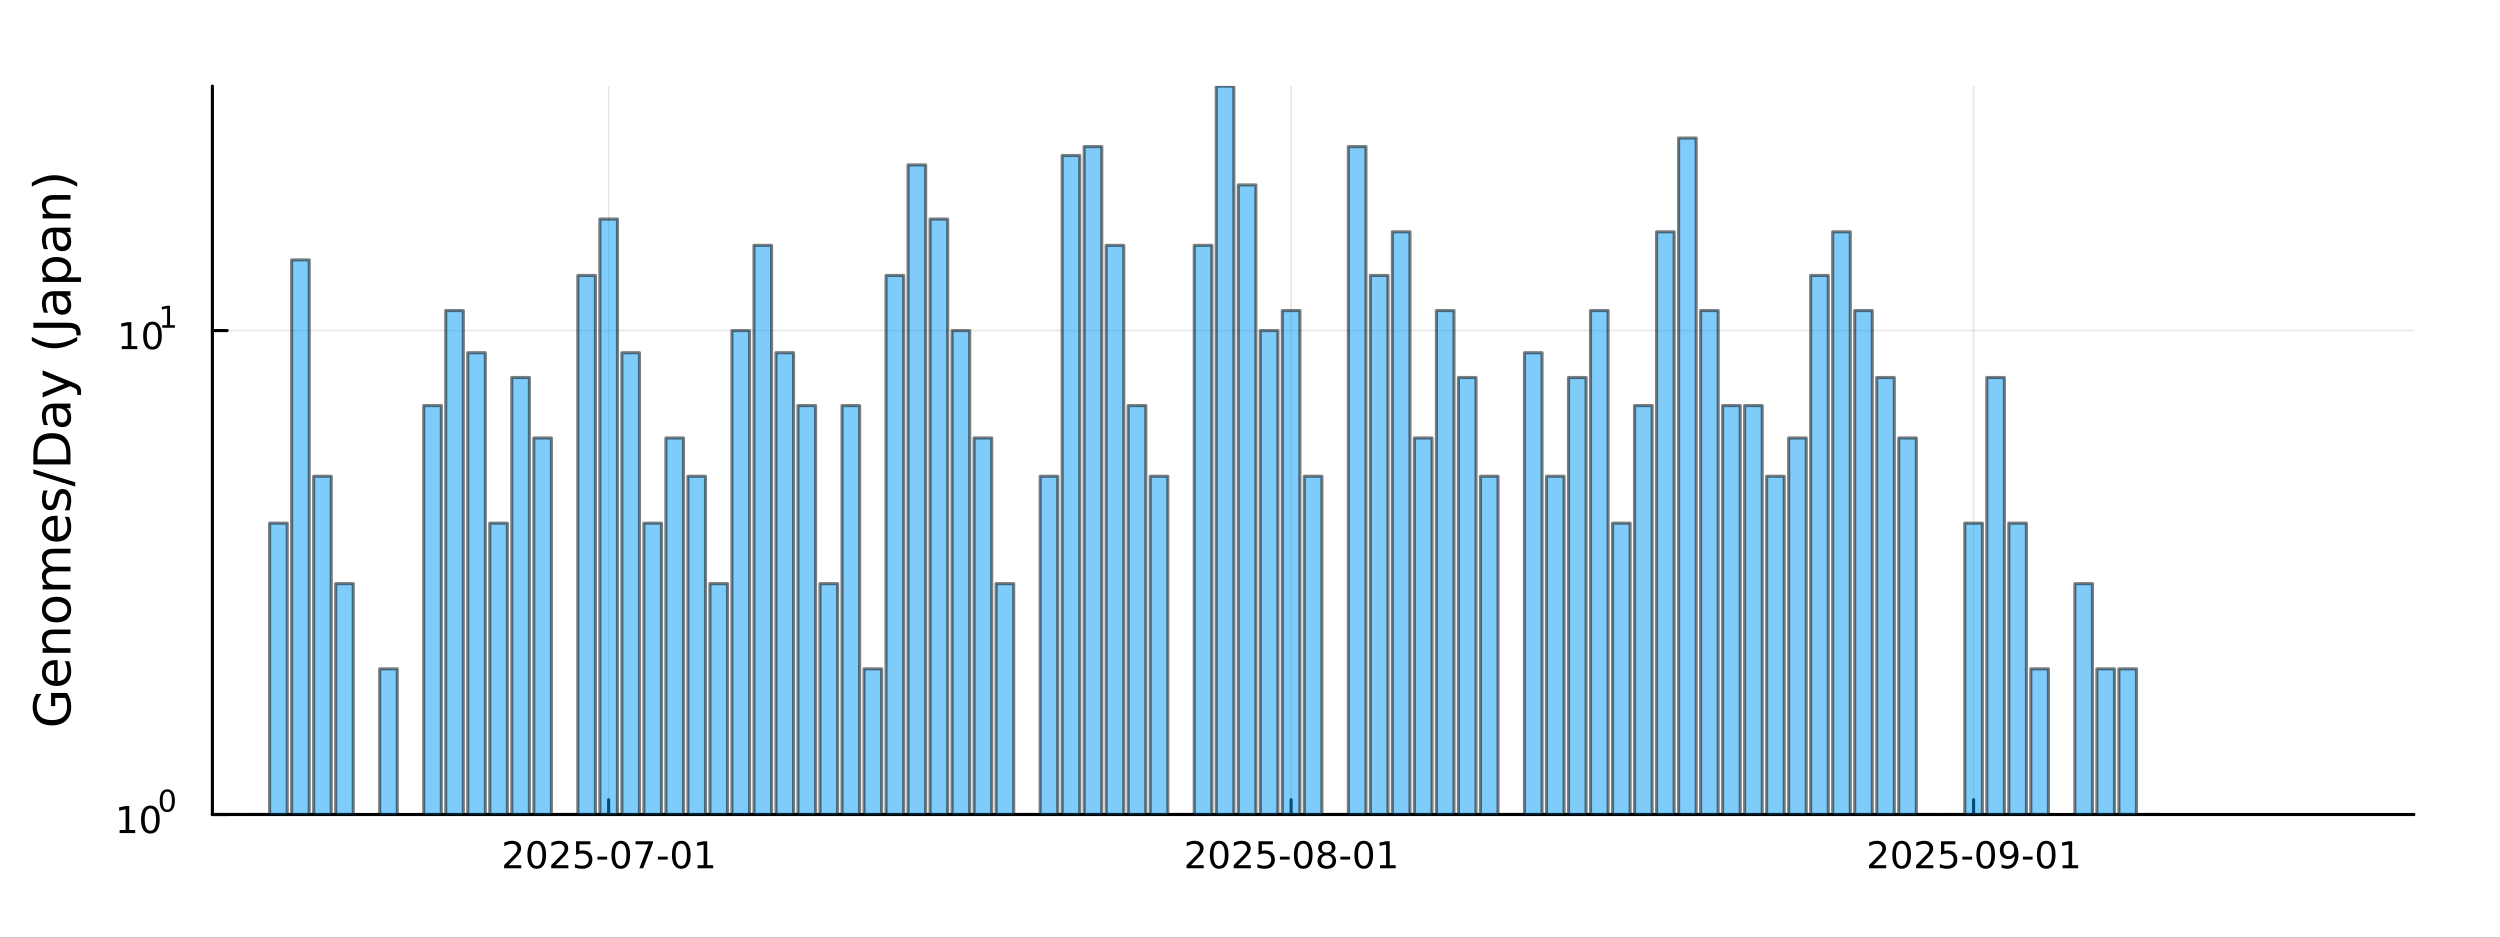 <?xml version="1.0" encoding="utf-8"?>
<svg xmlns="http://www.w3.org/2000/svg" xmlns:xlink="http://www.w3.org/1999/xlink" width="800" height="300" viewBox="0 0 3200 1200">
<rect x="0" y="0" width="3200" height="1200" fill="#333333" stroke="none"/>
<defs>
  <clipPath id="clip910">
    <rect x="0" y="0" width="3200" height="1200"/>
  </clipPath>
</defs>
<path clip-path="url(#clip910)" d="M0 1200 L3200 1200 L3200 0 L0 0  Z" fill="#ffffff" fill-rule="evenodd" fill-opacity="1"/>
<defs>
  <clipPath id="clip911">
    <rect x="640" y="0" width="2241" height="1200"/>
  </clipPath>
</defs>
<path clip-path="url(#clip910)" d="M271.839 1042.58 L3089.76 1042.58 L3089.76 110.236 L271.839 110.236  Z" fill="#ffffff" fill-rule="evenodd" fill-opacity="1"/>
<defs>
  <clipPath id="clip912">
    <rect x="271" y="110" width="2819" height="933"/>
  </clipPath>
</defs>
<polyline clip-path="url(#clip912)" style="stroke:#000000; stroke-linecap:round; stroke-linejoin:round; stroke-width:2; stroke-opacity:0.1; fill:none" points="779.066,1042.58 779.066,110.236 "/>
<polyline clip-path="url(#clip912)" style="stroke:#000000; stroke-linecap:round; stroke-linejoin:round; stroke-width:2; stroke-opacity:0.1; fill:none" points="1652.62,1042.58 1652.62,110.236 "/>
<polyline clip-path="url(#clip912)" style="stroke:#000000; stroke-linecap:round; stroke-linejoin:round; stroke-width:2; stroke-opacity:0.1; fill:none" points="2526.18,1042.58 2526.18,110.236 "/>
<polyline clip-path="url(#clip910)" style="stroke:#000000; stroke-linecap:round; stroke-linejoin:round; stroke-width:4; stroke-opacity:1; fill:none" points="271.839,1042.58 3089.76,1042.58 "/>
<polyline clip-path="url(#clip910)" style="stroke:#000000; stroke-linecap:round; stroke-linejoin:round; stroke-width:4; stroke-opacity:1; fill:none" points="779.066,1042.58 779.066,1023.68 "/>
<polyline clip-path="url(#clip910)" style="stroke:#000000; stroke-linecap:round; stroke-linejoin:round; stroke-width:4; stroke-opacity:1; fill:none" points="1652.62,1042.58 1652.62,1023.68 "/>
<polyline clip-path="url(#clip910)" style="stroke:#000000; stroke-linecap:round; stroke-linejoin:round; stroke-width:4; stroke-opacity:1; fill:none" points="2526.18,1042.58 2526.18,1023.68 "/>
<path clip-path="url(#clip910)" d="M650.86 1107.44 L667.18 1107.44 L667.18 1111.38 L645.235 1111.38 L645.235 1107.44 Q647.897 1104.69 652.481 1100.06 Q657.087 1095.4 658.268 1094.06 Q660.513 1091.54 661.393 1089.8 Q662.295 1088.04 662.295 1086.35 Q662.295 1083.6 660.351 1081.86 Q658.43 1080.13 655.328 1080.13 Q653.129 1080.13 650.675 1080.89 Q648.245 1081.65 645.467 1083.2 L645.467 1078.48 Q648.291 1077.35 650.745 1076.77 Q653.198 1076.19 655.235 1076.19 Q660.606 1076.19 663.8 1078.88 Q666.994 1081.56 666.994 1086.05 Q666.994 1088.18 666.184 1090.1 Q665.397 1092 663.291 1094.59 Q662.712 1095.26 659.61 1098.48 Q656.508 1101.68 650.86 1107.44 Z" fill="#000000" fill-rule="nonzero" fill-opacity="1" /><path clip-path="url(#clip910)" d="M686.994 1079.89 Q683.383 1079.89 681.555 1083.46 Q679.749 1087 679.749 1094.13 Q679.749 1101.24 681.555 1104.8 Q683.383 1108.34 686.994 1108.34 Q690.629 1108.34 692.434 1104.8 Q694.263 1101.24 694.263 1094.13 Q694.263 1087 692.434 1083.46 Q690.629 1079.89 686.994 1079.89 M686.994 1076.19 Q692.805 1076.19 695.86 1080.8 Q698.939 1085.38 698.939 1094.13 Q698.939 1102.86 695.86 1107.46 Q692.805 1112.05 686.994 1112.05 Q681.184 1112.05 678.106 1107.46 Q675.05 1102.86 675.05 1094.13 Q675.05 1085.38 678.106 1080.8 Q681.184 1076.19 686.994 1076.19 Z" fill="#000000" fill-rule="nonzero" fill-opacity="1" /><path clip-path="url(#clip910)" d="M711.184 1107.44 L727.503 1107.44 L727.503 1111.38 L705.559 1111.38 L705.559 1107.44 Q708.221 1104.69 712.804 1100.06 Q717.411 1095.4 718.591 1094.06 Q720.837 1091.54 721.716 1089.8 Q722.619 1088.04 722.619 1086.35 Q722.619 1083.6 720.675 1081.86 Q718.753 1080.13 715.652 1080.13 Q713.453 1080.13 710.999 1080.89 Q708.568 1081.65 705.791 1083.2 L705.791 1078.48 Q708.615 1077.35 711.068 1076.77 Q713.522 1076.19 715.559 1076.19 Q720.929 1076.19 724.124 1078.88 Q727.318 1081.56 727.318 1086.05 Q727.318 1088.18 726.508 1090.1 Q725.721 1092 723.615 1094.59 Q723.036 1095.26 719.934 1098.48 Q716.832 1101.68 711.184 1107.44 Z" fill="#000000" fill-rule="nonzero" fill-opacity="1" /><path clip-path="url(#clip910)" d="M737.364 1076.82 L755.721 1076.82 L755.721 1080.75 L741.647 1080.75 L741.647 1089.22 Q742.665 1088.88 743.684 1088.71 Q744.702 1088.53 745.721 1088.53 Q751.508 1088.53 754.888 1091.7 Q758.267 1094.87 758.267 1100.29 Q758.267 1105.87 754.795 1108.97 Q751.323 1112.05 745.003 1112.05 Q742.827 1112.05 740.559 1111.68 Q738.314 1111.31 735.906 1110.57 L735.906 1105.87 Q737.989 1107 740.212 1107.56 Q742.434 1108.11 744.911 1108.11 Q748.915 1108.11 751.253 1106.01 Q753.591 1103.9 753.591 1100.29 Q753.591 1096.68 751.253 1094.57 Q748.915 1092.46 744.911 1092.46 Q743.036 1092.46 741.161 1092.88 Q739.309 1093.3 737.364 1094.18 L737.364 1076.82 Z" fill="#000000" fill-rule="nonzero" fill-opacity="1" /><path clip-path="url(#clip910)" d="M764.725 1096.49 L777.202 1096.49 L777.202 1100.29 L764.725 1100.29 L764.725 1096.49 Z" fill="#000000" fill-rule="nonzero" fill-opacity="1" /><path clip-path="url(#clip910)" d="M794.586 1079.89 Q790.975 1079.89 789.147 1083.46 Q787.341 1087 787.341 1094.13 Q787.341 1101.24 789.147 1104.8 Q790.975 1108.34 794.586 1108.34 Q798.221 1108.34 800.026 1104.8 Q801.855 1101.24 801.855 1094.13 Q801.855 1087 800.026 1083.46 Q798.221 1079.89 794.586 1079.89 M794.586 1076.19 Q800.397 1076.19 803.452 1080.8 Q806.531 1085.38 806.531 1094.13 Q806.531 1102.86 803.452 1107.46 Q800.397 1112.05 794.586 1112.05 Q788.776 1112.05 785.698 1107.46 Q782.642 1102.86 782.642 1094.13 Q782.642 1085.38 785.698 1080.8 Q788.776 1076.19 794.586 1076.19 Z" fill="#000000" fill-rule="nonzero" fill-opacity="1" /><path clip-path="url(#clip910)" d="M813.568 1076.82 L835.79 1076.82 L835.79 1078.81 L823.244 1111.38 L818.359 1111.38 L830.165 1080.75 L813.568 1080.75 L813.568 1076.82 Z" fill="#000000" fill-rule="nonzero" fill-opacity="1" /><path clip-path="url(#clip910)" d="M842.156 1096.49 L854.632 1096.49 L854.632 1100.29 L842.156 1100.29 L842.156 1096.49 Z" fill="#000000" fill-rule="nonzero" fill-opacity="1" /><path clip-path="url(#clip910)" d="M872.017 1079.89 Q868.405 1079.89 866.577 1083.46 Q864.771 1087 864.771 1094.13 Q864.771 1101.24 866.577 1104.8 Q868.405 1108.34 872.017 1108.34 Q875.651 1108.34 877.456 1104.8 Q879.285 1101.24 879.285 1094.13 Q879.285 1087 877.456 1083.46 Q875.651 1079.89 872.017 1079.89 M872.017 1076.19 Q877.827 1076.19 880.882 1080.8 Q883.961 1085.38 883.961 1094.13 Q883.961 1102.86 880.882 1107.46 Q877.827 1112.05 872.017 1112.05 Q866.206 1112.05 863.128 1107.46 Q860.072 1102.86 860.072 1094.13 Q860.072 1085.38 863.128 1080.8 Q866.206 1076.19 872.017 1076.19 Z" fill="#000000" fill-rule="nonzero" fill-opacity="1" /><path clip-path="url(#clip910)" d="M892.989 1107.44 L900.627 1107.44 L900.627 1081.07 L892.317 1082.74 L892.317 1078.48 L900.581 1076.82 L905.257 1076.82 L905.257 1107.44 L912.896 1107.44 L912.896 1111.38 L892.989 1111.38 L892.989 1107.44 Z" fill="#000000" fill-rule="nonzero" fill-opacity="1" /><path clip-path="url(#clip910)" d="M1524.42 1107.44 L1540.74 1107.44 L1540.74 1111.38 L1518.79 1111.38 L1518.79 1107.44 Q1521.45 1104.69 1526.04 1100.06 Q1530.64 1095.4 1531.82 1094.06 Q1534.07 1091.54 1534.95 1089.8 Q1535.85 1088.04 1535.85 1086.35 Q1535.85 1083.6 1533.91 1081.86 Q1531.99 1080.13 1528.88 1080.13 Q1526.69 1080.13 1524.23 1080.89 Q1521.8 1081.65 1519.02 1083.2 L1519.02 1078.48 Q1521.85 1077.35 1524.3 1076.77 Q1526.75 1076.19 1528.79 1076.19 Q1534.16 1076.19 1537.36 1078.88 Q1540.55 1081.56 1540.55 1086.05 Q1540.55 1088.18 1539.74 1090.1 Q1538.95 1092 1536.85 1094.59 Q1536.27 1095.26 1533.17 1098.48 Q1530.07 1101.68 1524.42 1107.44 Z" fill="#000000" fill-rule="nonzero" fill-opacity="1" /><path clip-path="url(#clip910)" d="M1560.55 1079.89 Q1556.94 1079.89 1555.11 1083.46 Q1553.31 1087 1553.31 1094.13 Q1553.31 1101.24 1555.11 1104.8 Q1556.94 1108.34 1560.55 1108.34 Q1564.19 1108.34 1565.99 1104.8 Q1567.82 1101.24 1567.82 1094.13 Q1567.82 1087 1565.99 1083.46 Q1564.19 1079.89 1560.55 1079.89 M1560.55 1076.19 Q1566.36 1076.19 1569.42 1080.8 Q1572.5 1085.38 1572.5 1094.13 Q1572.5 1102.86 1569.42 1107.46 Q1566.36 1112.05 1560.55 1112.05 Q1554.74 1112.05 1551.66 1107.46 Q1548.61 1102.86 1548.61 1094.13 Q1548.61 1085.38 1551.66 1080.8 Q1554.74 1076.19 1560.55 1076.19 Z" fill="#000000" fill-rule="nonzero" fill-opacity="1" /><path clip-path="url(#clip910)" d="M1584.74 1107.44 L1601.06 1107.44 L1601.06 1111.38 L1579.12 1111.38 L1579.12 1107.44 Q1581.78 1104.69 1586.36 1100.06 Q1590.97 1095.4 1592.15 1094.06 Q1594.39 1091.54 1595.27 1089.8 Q1596.18 1088.04 1596.18 1086.35 Q1596.18 1083.6 1594.23 1081.86 Q1592.31 1080.13 1589.21 1080.13 Q1587.01 1080.13 1584.56 1080.89 Q1582.12 1081.65 1579.35 1083.2 L1579.35 1078.48 Q1582.17 1077.35 1584.62 1076.77 Q1587.08 1076.19 1589.12 1076.19 Q1594.49 1076.19 1597.68 1078.88 Q1600.87 1081.56 1600.87 1086.05 Q1600.87 1088.18 1600.06 1090.1 Q1599.28 1092 1597.17 1094.59 Q1596.59 1095.26 1593.49 1098.48 Q1590.39 1101.68 1584.74 1107.44 Z" fill="#000000" fill-rule="nonzero" fill-opacity="1" /><path clip-path="url(#clip910)" d="M1610.92 1076.82 L1629.28 1076.82 L1629.28 1080.75 L1615.2 1080.75 L1615.2 1089.22 Q1616.22 1088.88 1617.24 1088.71 Q1618.26 1088.53 1619.28 1088.53 Q1625.06 1088.53 1628.44 1091.7 Q1631.82 1094.87 1631.82 1100.29 Q1631.82 1105.87 1628.35 1108.97 Q1624.88 1112.05 1618.56 1112.05 Q1616.38 1112.05 1614.12 1111.68 Q1611.87 1111.31 1609.46 1110.57 L1609.46 1105.87 Q1611.55 1107 1613.77 1107.56 Q1615.99 1108.11 1618.47 1108.11 Q1622.47 1108.11 1624.81 1106.01 Q1627.15 1103.9 1627.15 1100.29 Q1627.15 1096.68 1624.81 1094.57 Q1622.47 1092.46 1618.47 1092.46 Q1616.59 1092.46 1614.72 1092.88 Q1612.87 1093.3 1610.92 1094.18 L1610.92 1076.82 Z" fill="#000000" fill-rule="nonzero" fill-opacity="1" /><path clip-path="url(#clip910)" d="M1638.28 1096.49 L1650.76 1096.49 L1650.76 1100.29 L1638.28 1100.29 L1638.28 1096.49 Z" fill="#000000" fill-rule="nonzero" fill-opacity="1" /><path clip-path="url(#clip910)" d="M1668.14 1079.89 Q1664.53 1079.89 1662.7 1083.46 Q1660.9 1087 1660.9 1094.13 Q1660.9 1101.24 1662.7 1104.8 Q1664.53 1108.34 1668.14 1108.34 Q1671.78 1108.34 1673.58 1104.8 Q1675.41 1101.24 1675.41 1094.13 Q1675.41 1087 1673.58 1083.46 Q1671.78 1079.89 1668.14 1079.89 M1668.14 1076.19 Q1673.95 1076.19 1677.01 1080.8 Q1680.09 1085.38 1680.09 1094.13 Q1680.09 1102.86 1677.01 1107.46 Q1673.95 1112.05 1668.14 1112.05 Q1662.33 1112.05 1659.25 1107.46 Q1656.2 1102.86 1656.2 1094.13 Q1656.2 1085.38 1659.25 1080.8 Q1662.33 1076.19 1668.14 1076.19 Z" fill="#000000" fill-rule="nonzero" fill-opacity="1" /><path clip-path="url(#clip910)" d="M1698.3 1094.96 Q1694.97 1094.96 1693.05 1096.75 Q1691.15 1098.53 1691.15 1101.65 Q1691.15 1104.78 1693.05 1106.56 Q1694.97 1108.34 1698.3 1108.34 Q1701.64 1108.34 1703.56 1106.56 Q1705.48 1104.76 1705.48 1101.65 Q1705.48 1098.53 1703.56 1096.75 Q1701.66 1094.96 1698.3 1094.96 M1693.63 1092.97 Q1690.62 1092.23 1688.93 1090.17 Q1687.26 1088.11 1687.26 1085.15 Q1687.26 1081.01 1690.2 1078.6 Q1693.17 1076.19 1698.3 1076.19 Q1703.47 1076.19 1706.41 1078.6 Q1709.35 1081.01 1709.35 1085.15 Q1709.35 1088.11 1707.66 1090.17 Q1705.99 1092.23 1703 1092.97 Q1706.38 1093.76 1708.26 1096.05 Q1710.16 1098.34 1710.16 1101.65 Q1710.16 1106.68 1707.08 1109.36 Q1704.02 1112.05 1698.3 1112.05 Q1692.59 1112.05 1689.51 1109.36 Q1686.45 1106.68 1686.45 1101.65 Q1686.45 1098.34 1688.35 1096.05 Q1690.25 1093.76 1693.63 1092.97 M1691.92 1085.59 Q1691.92 1088.27 1693.58 1089.78 Q1695.27 1091.28 1698.3 1091.28 Q1701.31 1091.28 1703 1089.78 Q1704.72 1088.27 1704.72 1085.59 Q1704.72 1082.9 1703 1081.4 Q1701.31 1079.89 1698.3 1079.89 Q1695.27 1079.89 1693.58 1081.4 Q1691.92 1082.9 1691.92 1085.59 Z" fill="#000000" fill-rule="nonzero" fill-opacity="1" /><path clip-path="url(#clip910)" d="M1715.71 1096.49 L1728.19 1096.49 L1728.19 1100.29 L1715.71 1100.29 L1715.71 1096.49 Z" fill="#000000" fill-rule="nonzero" fill-opacity="1" /><path clip-path="url(#clip910)" d="M1745.57 1079.89 Q1741.96 1079.89 1740.13 1083.46 Q1738.33 1087 1738.33 1094.13 Q1738.33 1101.24 1740.13 1104.8 Q1741.96 1108.34 1745.57 1108.34 Q1749.21 1108.34 1751.01 1104.8 Q1752.84 1101.24 1752.84 1094.13 Q1752.84 1087 1751.01 1083.46 Q1749.21 1079.89 1745.57 1079.89 M1745.57 1076.19 Q1751.38 1076.19 1754.44 1080.8 Q1757.52 1085.38 1757.52 1094.13 Q1757.52 1102.86 1754.44 1107.46 Q1751.38 1112.05 1745.57 1112.05 Q1739.76 1112.05 1736.68 1107.46 Q1733.63 1102.86 1733.63 1094.13 Q1733.63 1085.38 1736.68 1080.8 Q1739.76 1076.19 1745.57 1076.19 Z" fill="#000000" fill-rule="nonzero" fill-opacity="1" /><path clip-path="url(#clip910)" d="M1766.55 1107.44 L1774.18 1107.44 L1774.18 1081.07 L1765.87 1082.74 L1765.87 1078.48 L1774.14 1076.82 L1778.81 1076.82 L1778.81 1107.44 L1786.45 1107.44 L1786.45 1111.38 L1766.55 1111.38 L1766.55 1107.44 Z" fill="#000000" fill-rule="nonzero" fill-opacity="1" /><path clip-path="url(#clip910)" d="M2397.97 1107.44 L2414.29 1107.44 L2414.29 1111.38 L2392.35 1111.38 L2392.35 1107.44 Q2395.01 1104.69 2399.59 1100.06 Q2404.2 1095.4 2405.38 1094.06 Q2407.63 1091.54 2408.51 1089.8 Q2409.41 1088.04 2409.41 1086.35 Q2409.41 1083.6 2407.46 1081.86 Q2405.54 1080.13 2402.44 1080.13 Q2400.24 1080.13 2397.79 1080.89 Q2395.36 1081.65 2392.58 1083.2 L2392.58 1078.48 Q2395.4 1077.35 2397.86 1076.77 Q2400.31 1076.19 2402.35 1076.19 Q2407.72 1076.19 2410.91 1078.88 Q2414.11 1081.56 2414.11 1086.05 Q2414.11 1088.18 2413.3 1090.1 Q2412.51 1092 2410.4 1094.59 Q2409.83 1095.26 2406.72 1098.48 Q2403.62 1101.68 2397.97 1107.44 Z" fill="#000000" fill-rule="nonzero" fill-opacity="1" /><path clip-path="url(#clip910)" d="M2434.11 1079.89 Q2430.5 1079.89 2428.67 1083.46 Q2426.86 1087 2426.86 1094.13 Q2426.86 1101.24 2428.67 1104.8 Q2430.5 1108.34 2434.11 1108.34 Q2437.74 1108.34 2439.55 1104.8 Q2441.38 1101.24 2441.38 1094.13 Q2441.38 1087 2439.55 1083.46 Q2437.74 1079.89 2434.11 1079.89 M2434.11 1076.19 Q2439.92 1076.19 2442.97 1080.8 Q2446.05 1085.38 2446.05 1094.13 Q2446.05 1102.86 2442.97 1107.46 Q2439.92 1112.05 2434.11 1112.05 Q2428.3 1112.05 2425.22 1107.46 Q2422.16 1102.86 2422.16 1094.13 Q2422.16 1085.38 2425.22 1080.8 Q2428.3 1076.19 2434.11 1076.19 Z" fill="#000000" fill-rule="nonzero" fill-opacity="1" /><path clip-path="url(#clip910)" d="M2458.3 1107.44 L2474.62 1107.44 L2474.62 1111.38 L2452.67 1111.38 L2452.67 1107.44 Q2455.33 1104.69 2459.92 1100.06 Q2464.52 1095.4 2465.7 1094.06 Q2467.95 1091.54 2468.83 1089.8 Q2469.73 1088.04 2469.73 1086.35 Q2469.73 1083.6 2467.79 1081.86 Q2465.87 1080.13 2462.76 1080.13 Q2460.57 1080.13 2458.11 1080.89 Q2455.68 1081.65 2452.9 1083.2 L2452.9 1078.48 Q2455.73 1077.35 2458.18 1076.77 Q2460.64 1076.19 2462.67 1076.19 Q2468.04 1076.19 2471.24 1078.88 Q2474.43 1081.56 2474.43 1086.05 Q2474.43 1088.18 2473.62 1090.1 Q2472.83 1092 2470.73 1094.59 Q2470.15 1095.26 2467.05 1098.48 Q2463.95 1101.68 2458.3 1107.44 Z" fill="#000000" fill-rule="nonzero" fill-opacity="1" /><path clip-path="url(#clip910)" d="M2484.48 1076.82 L2502.83 1076.82 L2502.83 1080.75 L2488.76 1080.75 L2488.76 1089.22 Q2489.78 1088.88 2490.8 1088.71 Q2491.82 1088.53 2492.83 1088.53 Q2498.62 1088.53 2502 1091.7 Q2505.38 1094.87 2505.38 1100.29 Q2505.38 1105.87 2501.91 1108.97 Q2498.44 1112.05 2492.12 1112.05 Q2489.94 1112.05 2487.67 1111.68 Q2485.43 1111.31 2483.02 1110.57 L2483.02 1105.87 Q2485.1 1107 2487.32 1107.56 Q2489.55 1108.11 2492.02 1108.11 Q2496.03 1108.11 2498.37 1106.01 Q2500.7 1103.9 2500.7 1100.29 Q2500.7 1096.68 2498.37 1094.57 Q2496.03 1092.46 2492.02 1092.46 Q2490.15 1092.46 2488.27 1092.88 Q2486.42 1093.3 2484.48 1094.18 L2484.48 1076.82 Z" fill="#000000" fill-rule="nonzero" fill-opacity="1" /><path clip-path="url(#clip910)" d="M2511.84 1096.49 L2524.32 1096.49 L2524.32 1100.29 L2511.84 1100.29 L2511.84 1096.49 Z" fill="#000000" fill-rule="nonzero" fill-opacity="1" /><path clip-path="url(#clip910)" d="M2541.7 1079.89 Q2538.09 1079.89 2536.26 1083.46 Q2534.45 1087 2534.45 1094.13 Q2534.45 1101.24 2536.26 1104.8 Q2538.09 1108.34 2541.7 1108.34 Q2545.33 1108.34 2547.14 1104.8 Q2548.97 1101.24 2548.97 1094.13 Q2548.97 1087 2547.14 1083.46 Q2545.33 1079.89 2541.7 1079.89 M2541.7 1076.19 Q2547.51 1076.19 2550.57 1080.8 Q2553.64 1085.38 2553.64 1094.13 Q2553.64 1102.86 2550.57 1107.46 Q2547.51 1112.05 2541.7 1112.05 Q2535.89 1112.05 2532.81 1107.46 Q2529.76 1102.86 2529.76 1094.13 Q2529.76 1085.38 2532.81 1080.8 Q2535.89 1076.19 2541.7 1076.19 Z" fill="#000000" fill-rule="nonzero" fill-opacity="1" /><path clip-path="url(#clip910)" d="M2562 1110.66 L2562 1106.4 Q2563.76 1107.23 2565.57 1107.67 Q2567.37 1108.11 2569.11 1108.11 Q2573.74 1108.11 2576.17 1105.01 Q2578.62 1101.89 2578.97 1095.54 Q2577.63 1097.53 2575.57 1098.6 Q2573.51 1099.66 2571.01 1099.66 Q2565.82 1099.66 2562.79 1096.54 Q2559.78 1093.39 2559.78 1087.95 Q2559.78 1082.63 2562.93 1079.41 Q2566.07 1076.19 2571.31 1076.19 Q2577.3 1076.19 2580.45 1080.8 Q2583.62 1085.38 2583.62 1094.13 Q2583.62 1102.3 2579.73 1107.19 Q2575.87 1112.05 2569.32 1112.05 Q2567.56 1112.05 2565.75 1111.7 Q2563.94 1111.35 2562 1110.66 M2571.31 1096.01 Q2574.45 1096.01 2576.28 1093.85 Q2578.13 1091.7 2578.13 1087.95 Q2578.13 1084.22 2576.28 1082.07 Q2574.45 1079.89 2571.31 1079.89 Q2568.16 1079.89 2566.31 1082.07 Q2564.48 1084.22 2564.48 1087.95 Q2564.48 1091.7 2566.31 1093.85 Q2568.16 1096.01 2571.31 1096.01 Z" fill="#000000" fill-rule="nonzero" fill-opacity="1" /><path clip-path="url(#clip910)" d="M2589.27 1096.49 L2601.75 1096.49 L2601.75 1100.29 L2589.27 1100.29 L2589.27 1096.49 Z" fill="#000000" fill-rule="nonzero" fill-opacity="1" /><path clip-path="url(#clip910)" d="M2619.13 1079.89 Q2615.52 1079.89 2613.69 1083.46 Q2611.88 1087 2611.88 1094.13 Q2611.88 1101.24 2613.69 1104.8 Q2615.52 1108.34 2619.13 1108.34 Q2622.76 1108.34 2624.57 1104.8 Q2626.4 1101.24 2626.4 1094.13 Q2626.4 1087 2624.57 1083.46 Q2622.76 1079.89 2619.13 1079.89 M2619.13 1076.19 Q2624.94 1076.19 2628 1080.8 Q2631.07 1085.38 2631.07 1094.13 Q2631.07 1102.86 2628 1107.46 Q2624.94 1112.05 2619.13 1112.05 Q2613.32 1112.05 2610.24 1107.46 Q2607.19 1102.86 2607.19 1094.13 Q2607.19 1085.38 2610.24 1080.8 Q2613.32 1076.19 2619.13 1076.19 Z" fill="#000000" fill-rule="nonzero" fill-opacity="1" /><path clip-path="url(#clip910)" d="M2640.1 1107.44 L2647.74 1107.44 L2647.74 1081.07 L2639.43 1082.74 L2639.43 1078.48 L2647.69 1076.82 L2652.37 1076.82 L2652.37 1107.44 L2660.01 1107.44 L2660.01 1111.38 L2640.1 1111.38 L2640.1 1107.44 Z" fill="#000000" fill-rule="nonzero" fill-opacity="1" /><polyline clip-path="url(#clip912)" style="stroke:#000000; stroke-linecap:round; stroke-linejoin:round; stroke-width:2; stroke-opacity:0.1; fill:none" points="271.839,1042.58 3089.76,1042.58 "/>
<polyline clip-path="url(#clip912)" style="stroke:#000000; stroke-linecap:round; stroke-linejoin:round; stroke-width:2; stroke-opacity:0.1; fill:none" points="271.839,423.143 3089.76,423.143 "/>
<polyline clip-path="url(#clip910)" style="stroke:#000000; stroke-linecap:round; stroke-linejoin:round; stroke-width:4; stroke-opacity:1; fill:none" points="271.839,1042.58 271.839,110.236 "/>
<polyline clip-path="url(#clip910)" style="stroke:#000000; stroke-linecap:round; stroke-linejoin:round; stroke-width:4; stroke-opacity:1; fill:none" points="271.839,1042.58 290.737,1042.58 "/>
<polyline clip-path="url(#clip910)" style="stroke:#000000; stroke-linecap:round; stroke-linejoin:round; stroke-width:4; stroke-opacity:1; fill:none" points="271.839,423.143 290.737,423.143 "/>
<path clip-path="url(#clip910)" d="M153.134 1062.37 L160.772 1062.37 L160.772 1036 L152.462 1037.67 L152.462 1033.41 L160.726 1031.74 L165.402 1031.74 L165.402 1062.37 L173.041 1062.37 L173.041 1066.3 L153.134 1066.3 L153.134 1062.37 Z" fill="#000000" fill-rule="nonzero" fill-opacity="1" /><path clip-path="url(#clip910)" d="M192.485 1034.82 Q188.874 1034.82 187.045 1038.39 Q185.24 1041.93 185.24 1049.06 Q185.24 1056.16 187.045 1059.73 Q188.874 1063.27 192.485 1063.27 Q196.119 1063.27 197.925 1059.73 Q199.754 1056.16 199.754 1049.06 Q199.754 1041.93 197.925 1038.39 Q196.119 1034.82 192.485 1034.82 M192.485 1031.12 Q198.295 1031.12 201.351 1035.72 Q204.43 1040.31 204.43 1049.06 Q204.43 1057.78 201.351 1062.39 Q198.295 1066.97 192.485 1066.97 Q186.675 1066.97 183.596 1062.39 Q180.541 1057.78 180.541 1049.06 Q180.541 1040.31 183.596 1035.72 Q186.675 1031.12 192.485 1031.12 Z" fill="#000000" fill-rule="nonzero" fill-opacity="1" /><path clip-path="url(#clip910)" d="M214.134 1013.31 Q211.2 1013.31 209.715 1016.21 Q208.248 1019.09 208.248 1024.88 Q208.248 1030.66 209.715 1033.55 Q211.2 1036.43 214.134 1036.43 Q217.087 1036.43 218.554 1033.55 Q220.04 1030.66 220.04 1024.88 Q220.04 1019.09 218.554 1016.21 Q217.087 1013.31 214.134 1013.31 M214.134 1010.31 Q218.855 1010.31 221.338 1014.05 Q223.839 1017.77 223.839 1024.88 Q223.839 1031.97 221.338 1035.71 Q218.855 1039.44 214.134 1039.44 Q209.414 1039.44 206.912 1035.71 Q204.43 1031.97 204.43 1024.88 Q204.43 1017.77 206.912 1014.05 Q209.414 1010.31 214.134 1010.31 Z" fill="#000000" fill-rule="nonzero" fill-opacity="1" /><path clip-path="url(#clip910)" d="M155.823 442.935 L163.462 442.935 L163.462 416.57 L155.152 418.236 L155.152 413.977 L163.416 412.31 L168.092 412.31 L168.092 442.935 L175.73 442.935 L175.73 446.87 L155.823 446.87 L155.823 442.935 Z" fill="#000000" fill-rule="nonzero" fill-opacity="1" /><path clip-path="url(#clip910)" d="M195.175 415.389 Q191.564 415.389 189.735 418.954 Q187.929 422.496 187.929 429.625 Q187.929 436.732 189.735 440.296 Q191.564 443.838 195.175 443.838 Q198.809 443.838 200.615 440.296 Q202.443 436.732 202.443 429.625 Q202.443 422.496 200.615 418.954 Q198.809 415.389 195.175 415.389 M195.175 411.685 Q200.985 411.685 204.04 416.292 Q207.119 420.875 207.119 429.625 Q207.119 438.352 204.04 442.958 Q200.985 447.542 195.175 447.542 Q189.365 447.542 186.286 442.958 Q183.23 438.352 183.23 429.625 Q183.23 420.875 186.286 416.292 Q189.365 411.685 195.175 411.685 Z" fill="#000000" fill-rule="nonzero" fill-opacity="1" /><path clip-path="url(#clip910)" d="M207.665 416.263 L213.871 416.263 L213.871 394.841 L207.119 396.195 L207.119 392.734 L213.833 391.38 L217.633 391.38 L217.633 416.263 L223.839 416.263 L223.839 419.46 L207.665 419.46 L207.665 416.263 Z" fill="#000000" fill-rule="nonzero" fill-opacity="1" /><path clip-path="url(#clip910)" d="M83.427 893.355 L70.664 893.355 L70.664 903.858 L65.38 903.858 L65.38 886.989 L85.782 886.989 Q88.424 890.713 89.793 895.201 Q91.129 899.688 91.129 904.781 Q91.129 915.921 84.636 922.223 Q78.111 928.493 66.494 928.493 Q54.845 928.493 48.352 922.223 Q41.827 915.921 41.827 904.781 Q41.827 900.134 42.973 895.964 Q44.119 891.763 46.347 888.23 L53.19 888.23 Q50.166 891.795 48.638 895.805 Q47.11 899.816 47.11 904.24 Q47.11 912.961 51.98 917.353 Q56.85 921.714 66.494 921.714 Q76.106 921.714 80.976 917.353 Q85.846 912.961 85.846 904.24 Q85.846 900.834 85.273 898.161 Q84.668 895.487 83.427 893.355 Z" fill="#000000" fill-rule="nonzero" fill-opacity="1" /><path clip-path="url(#clip910)" d="M70.918 845.007 L73.783 845.007 L73.783 871.934 Q79.83 871.552 83.013 868.305 Q86.164 865.027 86.164 859.203 Q86.164 855.829 85.337 852.678 Q84.509 849.495 82.854 846.376 L88.392 846.376 Q89.729 849.527 90.429 852.837 Q91.129 856.147 91.129 859.553 Q91.129 868.083 86.164 873.08 Q81.199 878.045 72.732 878.045 Q63.98 878.045 58.855 873.334 Q53.699 868.592 53.699 860.571 Q53.699 853.378 58.346 849.208 Q62.961 845.007 70.918 845.007 M69.2 850.863 Q64.393 850.927 61.529 853.569 Q58.664 856.179 58.664 860.507 Q58.664 865.409 61.433 868.369 Q64.202 871.297 69.231 871.743 L69.2 850.863 Z" fill="#000000" fill-rule="nonzero" fill-opacity="1" /><path clip-path="url(#clip910)" d="M68.69 805.762 L90.206 805.762 L90.206 811.619 L68.881 811.619 Q63.82 811.619 61.306 813.592 Q58.791 815.566 58.791 819.512 Q58.791 824.255 61.815 826.992 Q64.839 829.729 70.059 829.729 L90.206 829.729 L90.206 835.618 L54.558 835.618 L54.558 829.729 L60.096 829.729 Q56.882 827.629 55.29 824.796 Q53.699 821.931 53.699 818.207 Q53.699 812.064 57.518 808.913 Q61.306 805.762 68.69 805.762 Z" fill="#000000" fill-rule="nonzero" fill-opacity="1" /><path clip-path="url(#clip910)" d="M58.664 780.268 Q58.664 784.978 62.356 787.716 Q66.017 790.453 72.414 790.453 Q78.812 790.453 82.504 787.747 Q86.164 785.01 86.164 780.268 Q86.164 775.589 82.472 772.852 Q78.78 770.114 72.414 770.114 Q66.08 770.114 62.388 772.852 Q58.664 775.589 58.664 780.268 M53.699 780.268 Q53.699 772.629 58.664 768.268 Q63.63 763.908 72.414 763.908 Q81.167 763.908 86.164 768.268 Q91.129 772.629 91.129 780.268 Q91.129 787.938 86.164 792.299 Q81.167 796.628 72.414 796.628 Q63.63 796.628 58.664 792.299 Q53.699 787.938 53.699 780.268 Z" fill="#000000" fill-rule="nonzero" fill-opacity="1" /><path clip-path="url(#clip910)" d="M61.401 726.446 Q57.455 724.25 55.577 721.194 Q53.699 718.138 53.699 714.001 Q53.699 708.431 57.614 705.407 Q61.497 702.383 68.69 702.383 L90.206 702.383 L90.206 708.272 L68.881 708.272 Q63.757 708.272 61.274 710.086 Q58.791 711.9 58.791 715.624 Q58.791 720.175 61.815 722.817 Q64.839 725.459 70.059 725.459 L90.206 725.459 L90.206 731.347 L68.881 731.347 Q63.725 731.347 61.274 733.162 Q58.791 734.976 58.791 738.763 Q58.791 743.251 61.847 745.893 Q64.871 748.535 70.059 748.535 L90.206 748.535 L90.206 754.423 L54.558 754.423 L54.558 748.535 L60.096 748.535 Q56.818 746.529 55.259 743.729 Q53.699 740.928 53.699 737.076 Q53.699 733.193 55.672 730.488 Q57.646 727.751 61.401 726.446 Z" fill="#000000" fill-rule="nonzero" fill-opacity="1" /><path clip-path="url(#clip910)" d="M70.918 660.211 L73.783 660.211 L73.783 687.137 Q79.83 686.756 83.013 683.509 Q86.164 680.231 86.164 674.406 Q86.164 671.032 85.337 667.881 Q84.509 664.698 82.854 661.579 L88.392 661.579 Q89.729 664.73 90.429 668.04 Q91.129 671.35 91.129 674.756 Q91.129 683.286 86.164 688.283 Q81.199 693.249 72.732 693.249 Q63.98 693.249 58.855 688.538 Q53.699 683.795 53.699 675.775 Q53.699 668.581 58.346 664.412 Q62.961 660.211 70.918 660.211 M69.2 666.067 Q64.393 666.131 61.529 668.772 Q58.664 671.382 58.664 675.711 Q58.664 680.613 61.433 683.573 Q64.202 686.501 69.231 686.946 L69.2 666.067 Z" fill="#000000" fill-rule="nonzero" fill-opacity="1" /><path clip-path="url(#clip910)" d="M55.609 627.873 L61.147 627.873 Q59.874 630.355 59.237 633.029 Q58.601 635.703 58.601 638.567 Q58.601 642.928 59.937 645.124 Q61.274 647.288 63.948 647.288 Q65.985 647.288 67.162 645.729 Q68.308 644.169 69.359 639.458 L69.804 637.453 Q71.141 631.215 73.592 628.605 Q76.011 625.963 80.371 625.963 Q85.337 625.963 88.233 629.91 Q91.129 633.825 91.129 640.7 Q91.129 643.564 90.556 646.683 Q90.015 649.771 88.901 653.208 L82.854 653.208 Q84.541 649.962 85.4 646.811 Q86.228 643.66 86.228 640.572 Q86.228 636.435 84.827 634.207 Q83.395 631.979 80.817 631.979 Q78.43 631.979 77.157 633.602 Q75.883 635.193 74.706 640.636 L74.228 642.673 Q73.082 648.116 70.727 650.535 Q68.34 652.954 64.202 652.954 Q59.173 652.954 56.436 649.389 Q53.699 645.824 53.699 639.267 Q53.699 636.021 54.176 633.156 Q54.654 630.292 55.609 627.873 Z" fill="#000000" fill-rule="nonzero" fill-opacity="1" /><path clip-path="url(#clip910)" d="M42.686 606.229 L42.686 600.818 L96.254 617.369 L96.254 622.78 L42.686 606.229 Z" fill="#000000" fill-rule="nonzero" fill-opacity="1" /><path clip-path="url(#clip910)" d="M47.97 587.992 L84.923 587.992 L84.923 580.225 Q84.923 570.39 80.467 565.839 Q76.011 561.256 66.398 561.256 Q56.85 561.256 52.426 565.839 Q47.97 570.39 47.97 580.225 L47.97 587.992 M42.686 594.421 L42.686 581.212 Q42.686 567.399 48.447 560.937 Q54.176 554.476 66.398 554.476 Q78.684 554.476 84.445 560.969 Q90.206 567.462 90.206 581.212 L90.206 594.421 L42.686 594.421 Z" fill="#000000" fill-rule="nonzero" fill-opacity="1" /><path clip-path="url(#clip910)" d="M72.287 528.281 Q72.287 535.379 73.91 538.116 Q75.533 540.854 79.448 540.854 Q82.567 540.854 84.413 538.816 Q86.228 536.748 86.228 533.215 Q86.228 528.345 82.79 525.417 Q79.321 522.457 73.592 522.457 L72.287 522.457 L72.287 528.281 M69.868 516.6 L90.206 516.6 L90.206 522.457 L84.795 522.457 Q88.042 524.462 89.602 527.454 Q91.129 530.446 91.129 534.774 Q91.129 540.249 88.074 543.495 Q84.986 546.71 79.83 546.71 Q73.815 546.71 70.759 542.7 Q67.704 538.657 67.704 530.668 L67.704 522.457 L67.131 522.457 Q63.088 522.457 60.892 525.13 Q58.664 527.772 58.664 532.578 Q58.664 535.634 59.396 538.53 Q60.128 541.426 61.592 544.1 L56.182 544.1 Q54.94 540.885 54.336 537.862 Q53.699 534.838 53.699 531.973 Q53.699 524.239 57.709 520.42 Q61.72 516.6 69.868 516.6 Z" fill="#000000" fill-rule="nonzero" fill-opacity="1" /><path clip-path="url(#clip910)" d="M93.516 489.705 Q99.882 492.188 101.824 494.543 Q103.765 496.898 103.765 500.845 L103.765 505.524 L98.864 505.524 L98.864 502.086 Q98.864 499.667 97.718 498.331 Q96.572 496.994 92.307 495.371 L89.633 494.32 L54.558 508.739 L54.558 502.532 L82.44 491.392 L54.558 480.252 L54.558 474.045 L93.516 489.705 Z" fill="#000000" fill-rule="nonzero" fill-opacity="1" /><path clip-path="url(#clip910)" d="M40.745 431.172 Q48.065 435.437 55.227 437.506 Q62.388 439.575 69.74 439.575 Q77.093 439.575 84.318 437.506 Q91.511 435.406 98.8 431.172 L98.8 436.265 Q91.32 441.039 84.095 443.426 Q76.87 445.782 69.74 445.782 Q62.643 445.782 55.45 443.426 Q48.256 441.071 40.745 436.265 L40.745 431.172 Z" fill="#000000" fill-rule="nonzero" fill-opacity="1" /><path clip-path="url(#clip910)" d="M42.686 419.555 L42.686 413.126 L86.896 413.126 Q95.49 413.126 99.373 416.404 Q103.256 419.65 103.256 426.876 L103.256 429.326 L97.845 429.326 L97.845 427.321 Q97.845 423.056 95.458 421.306 Q93.071 419.555 86.896 419.555 L42.686 419.555 Z" fill="#000000" fill-rule="nonzero" fill-opacity="1" /><path clip-path="url(#clip910)" d="M72.287 384.384 Q72.287 391.482 73.91 394.219 Q75.533 396.957 79.448 396.957 Q82.567 396.957 84.413 394.92 Q86.228 392.851 86.228 389.318 Q86.228 384.448 82.79 381.52 Q79.321 378.56 73.592 378.56 L72.287 378.56 L72.287 384.384 M69.868 372.703 L90.206 372.703 L90.206 378.56 L84.795 378.56 Q88.042 380.565 89.602 383.557 Q91.129 386.549 91.129 390.877 Q91.129 396.352 88.074 399.598 Q84.986 402.813 79.83 402.813 Q73.815 402.813 70.759 398.803 Q67.704 394.761 67.704 386.772 L67.704 378.56 L67.131 378.56 Q63.088 378.56 60.892 381.233 Q58.664 383.875 58.664 388.681 Q58.664 391.737 59.396 394.633 Q60.128 397.53 61.592 400.203 L56.182 400.203 Q54.94 396.989 54.336 393.965 Q53.699 390.941 53.699 388.077 Q53.699 380.342 57.709 376.523 Q61.72 372.703 69.868 372.703 Z" fill="#000000" fill-rule="nonzero" fill-opacity="1" /><path clip-path="url(#clip910)" d="M84.859 354.975 L103.765 354.975 L103.765 360.863 L54.558 360.863 L54.558 354.975 L59.969 354.975 Q56.786 353.129 55.259 350.328 Q53.699 347.495 53.699 343.58 Q53.699 337.087 58.855 333.045 Q64.011 328.971 72.414 328.971 Q80.817 328.971 85.973 333.045 Q91.129 337.087 91.129 343.58 Q91.129 347.495 89.602 350.328 Q88.042 353.129 84.859 354.975 M72.414 335.05 Q65.953 335.05 62.293 337.724 Q58.601 340.366 58.601 345.013 Q58.601 349.66 62.293 352.333 Q65.953 354.975 72.414 354.975 Q78.875 354.975 82.567 352.333 Q86.228 349.66 86.228 345.013 Q86.228 340.366 82.567 337.724 Q78.875 335.05 72.414 335.05 Z" fill="#000000" fill-rule="nonzero" fill-opacity="1" /><path clip-path="url(#clip910)" d="M72.287 303.063 Q72.287 310.16 73.91 312.898 Q75.533 315.635 79.448 315.635 Q82.567 315.635 84.413 313.598 Q86.228 311.529 86.228 307.996 Q86.228 303.126 82.79 300.198 Q79.321 297.238 73.592 297.238 L72.287 297.238 L72.287 303.063 M69.868 291.381 L90.206 291.381 L90.206 297.238 L84.795 297.238 Q88.042 299.243 89.602 302.235 Q91.129 305.227 91.129 309.556 Q91.129 315.03 88.074 318.277 Q84.986 321.491 79.83 321.491 Q73.815 321.491 70.759 317.481 Q67.704 313.439 67.704 305.45 L67.704 297.238 L67.131 297.238 Q63.088 297.238 60.892 299.912 Q58.664 302.553 58.664 307.359 Q58.664 310.415 59.396 313.311 Q60.128 316.208 61.592 318.881 L56.182 318.881 Q54.94 315.667 54.336 312.643 Q53.699 309.619 53.699 306.755 Q53.699 299.02 57.709 295.201 Q61.72 291.381 69.868 291.381 Z" fill="#000000" fill-rule="nonzero" fill-opacity="1" /><path clip-path="url(#clip910)" d="M68.69 249.686 L90.206 249.686 L90.206 255.543 L68.881 255.543 Q63.82 255.543 61.306 257.516 Q58.791 259.489 58.791 263.436 Q58.791 268.178 61.815 270.916 Q64.839 273.653 70.059 273.653 L90.206 273.653 L90.206 279.541 L54.558 279.541 L54.558 273.653 L60.096 273.653 Q56.882 271.552 55.29 268.72 Q53.699 265.855 53.699 262.131 Q53.699 255.988 57.518 252.837 Q61.306 249.686 68.69 249.686 Z" fill="#000000" fill-rule="nonzero" fill-opacity="1" /><path clip-path="url(#clip910)" d="M40.745 238.928 L40.745 233.835 Q48.256 229.061 55.45 226.706 Q62.643 224.319 69.74 224.319 Q76.87 224.319 84.095 226.706 Q91.32 229.061 98.8 233.835 L98.8 238.928 Q91.511 234.695 84.318 232.626 Q77.093 230.525 69.74 230.525 Q62.388 230.525 55.227 232.626 Q48.065 234.695 40.745 238.928 Z" fill="#000000" fill-rule="nonzero" fill-opacity="1" /><path clip-path="url(#clip912)" d="M288.747 1042.58 L288.747 1042.58 L311.29 1042.58 L311.29 1042.58 L288.747 1042.58 L288.747 1042.58  Z" fill="#009af9" fill-rule="evenodd" fill-opacity="0.5"/>
<polyline clip-path="url(#clip912)" style="stroke:#000000; stroke-linecap:round; stroke-linejoin:round; stroke-width:4; stroke-opacity:0.5; fill:none" points="288.747,1042.58 288.747,1042.58 311.29,1042.58 288.747,1042.58 "/>
<path clip-path="url(#clip912)" d="M316.926 1042.58 L316.926 1042.58 L339.469 1042.58 L339.469 1042.58 L316.926 1042.58 L316.926 1042.58  Z" fill="#009af9" fill-rule="evenodd" fill-opacity="0.5"/>
<polyline clip-path="url(#clip912)" style="stroke:#000000; stroke-linecap:round; stroke-linejoin:round; stroke-width:4; stroke-opacity:0.5; fill:none" points="316.926,1042.58 316.926,1042.58 339.469,1042.58 316.926,1042.58 "/>
<path clip-path="url(#clip912)" d="M345.105 669.64 L345.105 1042.58 L367.649 1042.58 L367.649 669.64 L345.105 669.64 L345.105 669.64  Z" fill="#009af9" fill-rule="evenodd" fill-opacity="0.5"/>
<polyline clip-path="url(#clip912)" style="stroke:#000000; stroke-linecap:round; stroke-linejoin:round; stroke-width:4; stroke-opacity:0.5; fill:none" points="345.105,669.64 345.105,1042.58 367.649,1042.58 367.649,669.64 345.105,669.64 "/>
<path clip-path="url(#clip912)" d="M373.285 332.626 L373.285 1042.58 L395.828 1042.58 L395.828 332.626 L373.285 332.626 L373.285 332.626  Z" fill="#009af9" fill-rule="evenodd" fill-opacity="0.5"/>
<polyline clip-path="url(#clip912)" style="stroke:#000000; stroke-linecap:round; stroke-linejoin:round; stroke-width:4; stroke-opacity:0.5; fill:none" points="373.285,332.626 373.285,1042.58 395.828,1042.58 395.828,332.626 373.285,332.626 "/>
<path clip-path="url(#clip912)" d="M401.464 609.611 L401.464 1042.58 L424.007 1042.58 L424.007 609.611 L401.464 609.611 L401.464 609.611  Z" fill="#009af9" fill-rule="evenodd" fill-opacity="0.5"/>
<polyline clip-path="url(#clip912)" style="stroke:#000000; stroke-linecap:round; stroke-linejoin:round; stroke-width:4; stroke-opacity:0.5; fill:none" points="401.464,609.611 401.464,1042.58 424.007,1042.58 424.007,609.611 401.464,609.611 "/>
<path clip-path="url(#clip912)" d="M429.643 747.031 L429.643 1042.58 L452.186 1042.58 L452.186 747.031 L429.643 747.031 L429.643 747.031  Z" fill="#009af9" fill-rule="evenodd" fill-opacity="0.5"/>
<polyline clip-path="url(#clip912)" style="stroke:#000000; stroke-linecap:round; stroke-linejoin:round; stroke-width:4; stroke-opacity:0.5; fill:none" points="429.643,747.031 429.643,1042.58 452.186,1042.58 452.186,747.031 429.643,747.031 "/>
<path clip-path="url(#clip912)" d="M486.001 856.108 L486.001 1042.58 L508.545 1042.58 L508.545 856.108 L486.001 856.108 L486.001 856.108  Z" fill="#009af9" fill-rule="evenodd" fill-opacity="0.5"/>
<polyline clip-path="url(#clip912)" style="stroke:#000000; stroke-linecap:round; stroke-linejoin:round; stroke-width:4; stroke-opacity:0.5; fill:none" points="486.001,856.108 486.001,1042.58 508.545,1042.58 508.545,856.108 486.001,856.108 "/>
<path clip-path="url(#clip912)" d="M542.36 519.094 L542.36 1042.58 L564.903 1042.58 L564.903 519.094 L542.36 519.094 L542.36 519.094  Z" fill="#009af9" fill-rule="evenodd" fill-opacity="0.5"/>
<polyline clip-path="url(#clip912)" style="stroke:#000000; stroke-linecap:round; stroke-linejoin:round; stroke-width:4; stroke-opacity:0.5; fill:none" points="542.36,519.094 542.36,1042.58 564.903,1042.58 564.903,519.094 542.36,519.094 "/>
<path clip-path="url(#clip912)" d="M570.539 397.503 L570.539 1042.58 L593.083 1042.58 L593.083 397.503 L570.539 397.503 L570.539 397.503  Z" fill="#009af9" fill-rule="evenodd" fill-opacity="0.5"/>
<polyline clip-path="url(#clip912)" style="stroke:#000000; stroke-linecap:round; stroke-linejoin:round; stroke-width:4; stroke-opacity:0.5; fill:none" points="570.539,397.503 570.539,1042.58 593.083,1042.58 593.083,397.503 570.539,397.503 "/>
<path clip-path="url(#clip912)" d="M598.718 451.486 L598.718 1042.58 L621.262 1042.58 L621.262 451.486 L598.718 451.486 L598.718 451.486  Z" fill="#009af9" fill-rule="evenodd" fill-opacity="0.5"/>
<polyline clip-path="url(#clip912)" style="stroke:#000000; stroke-linecap:round; stroke-linejoin:round; stroke-width:4; stroke-opacity:0.5; fill:none" points="598.718,451.486 598.718,1042.58 621.262,1042.58 621.262,451.486 598.718,451.486 "/>
<path clip-path="url(#clip912)" d="M626.898 669.64 L626.898 1042.58 L649.441 1042.58 L649.441 669.64 L626.898 669.64 L626.898 669.64  Z" fill="#009af9" fill-rule="evenodd" fill-opacity="0.5"/>
<polyline clip-path="url(#clip912)" style="stroke:#000000; stroke-linecap:round; stroke-linejoin:round; stroke-width:4; stroke-opacity:0.5; fill:none" points="626.898,669.64 626.898,1042.58 649.441,1042.58 649.441,669.64 626.898,669.64 "/>
<path clip-path="url(#clip912)" d="M655.077 483.172 L655.077 1042.58 L677.62 1042.58 L677.62 483.172 L655.077 483.172 L655.077 483.172  Z" fill="#009af9" fill-rule="evenodd" fill-opacity="0.5"/>
<polyline clip-path="url(#clip912)" style="stroke:#000000; stroke-linecap:round; stroke-linejoin:round; stroke-width:4; stroke-opacity:0.5; fill:none" points="655.077,483.172 655.077,1042.58 677.62,1042.58 677.62,483.172 655.077,483.172 "/>
<path clip-path="url(#clip912)" d="M683.256 560.563 L683.256 1042.58 L705.8 1042.58 L705.8 560.563 L683.256 560.563 L683.256 560.563  Z" fill="#009af9" fill-rule="evenodd" fill-opacity="0.5"/>
<polyline clip-path="url(#clip912)" style="stroke:#000000; stroke-linecap:round; stroke-linejoin:round; stroke-width:4; stroke-opacity:0.5; fill:none" points="683.256,560.563 683.256,1042.58 705.8,1042.58 705.8,560.563 683.256,560.563 "/>
<path clip-path="url(#clip912)" d="M711.435 1042.58 L711.435 1042.58 L733.979 1042.58 L733.979 1042.58 L711.435 1042.58 L711.435 1042.58  Z" fill="#009af9" fill-rule="evenodd" fill-opacity="0.5"/>
<polyline clip-path="url(#clip912)" style="stroke:#000000; stroke-linecap:round; stroke-linejoin:round; stroke-width:4; stroke-opacity:0.5; fill:none" points="711.435,1042.58 711.435,1042.58 733.979,1042.58 711.435,1042.58 "/>
<path clip-path="url(#clip912)" d="M739.615 352.563 L739.615 1042.58 L762.158 1042.58 L762.158 352.563 L739.615 352.563 L739.615 352.563  Z" fill="#009af9" fill-rule="evenodd" fill-opacity="0.5"/>
<polyline clip-path="url(#clip912)" style="stroke:#000000; stroke-linecap:round; stroke-linejoin:round; stroke-width:4; stroke-opacity:0.5; fill:none" points="739.615,352.563 739.615,1042.58 762.158,1042.58 762.158,352.563 739.615,352.563 "/>
<path clip-path="url(#clip912)" d="M767.794 280.395 L767.794 1042.58 L790.337 1042.58 L790.337 280.395 L767.794 280.395 L767.794 280.395  Z" fill="#009af9" fill-rule="evenodd" fill-opacity="0.5"/>
<polyline clip-path="url(#clip912)" style="stroke:#000000; stroke-linecap:round; stroke-linejoin:round; stroke-width:4; stroke-opacity:0.5; fill:none" points="767.794,280.395 767.794,1042.58 790.337,1042.58 790.337,280.395 767.794,280.395 "/>
<path clip-path="url(#clip912)" d="M795.973 451.486 L795.973 1042.58 L818.517 1042.58 L818.517 451.486 L795.973 451.486 L795.973 451.486  Z" fill="#009af9" fill-rule="evenodd" fill-opacity="0.5"/>
<polyline clip-path="url(#clip912)" style="stroke:#000000; stroke-linecap:round; stroke-linejoin:round; stroke-width:4; stroke-opacity:0.5; fill:none" points="795.973,451.486 795.973,1042.58 818.517,1042.58 818.517,451.486 795.973,451.486 "/>
<path clip-path="url(#clip912)" d="M824.152 669.64 L824.152 1042.58 L846.696 1042.58 L846.696 669.64 L824.152 669.64 L824.152 669.64  Z" fill="#009af9" fill-rule="evenodd" fill-opacity="0.5"/>
<polyline clip-path="url(#clip912)" style="stroke:#000000; stroke-linecap:round; stroke-linejoin:round; stroke-width:4; stroke-opacity:0.5; fill:none" points="824.152,669.64 824.152,1042.58 846.696,1042.58 846.696,669.64 824.152,669.64 "/>
<path clip-path="url(#clip912)" d="M852.332 560.563 L852.332 1042.58 L874.875 1042.58 L874.875 560.563 L852.332 560.563 L852.332 560.563  Z" fill="#009af9" fill-rule="evenodd" fill-opacity="0.5"/>
<polyline clip-path="url(#clip912)" style="stroke:#000000; stroke-linecap:round; stroke-linejoin:round; stroke-width:4; stroke-opacity:0.5; fill:none" points="852.332,560.563 852.332,1042.58 874.875,1042.58 874.875,560.563 852.332,560.563 "/>
<path clip-path="url(#clip912)" d="M880.511 609.611 L880.511 1042.58 L903.054 1042.58 L903.054 609.611 L880.511 609.611 L880.511 609.611  Z" fill="#009af9" fill-rule="evenodd" fill-opacity="0.5"/>
<polyline clip-path="url(#clip912)" style="stroke:#000000; stroke-linecap:round; stroke-linejoin:round; stroke-width:4; stroke-opacity:0.5; fill:none" points="880.511,609.611 880.511,1042.58 903.054,1042.58 903.054,609.611 880.511,609.611 "/>
<path clip-path="url(#clip912)" d="M908.69 747.031 L908.69 1042.58 L931.234 1042.58 L931.234 747.031 L908.69 747.031 L908.69 747.031  Z" fill="#009af9" fill-rule="evenodd" fill-opacity="0.5"/>
<polyline clip-path="url(#clip912)" style="stroke:#000000; stroke-linecap:round; stroke-linejoin:round; stroke-width:4; stroke-opacity:0.5; fill:none" points="908.69,747.031 908.69,1042.58 931.234,1042.58 931.234,747.031 908.69,747.031 "/>
<path clip-path="url(#clip912)" d="M936.869 423.143 L936.869 1042.58 L959.413 1042.58 L959.413 423.143 L936.869 423.143 L936.869 423.143  Z" fill="#009af9" fill-rule="evenodd" fill-opacity="0.5"/>
<polyline clip-path="url(#clip912)" style="stroke:#000000; stroke-linecap:round; stroke-linejoin:round; stroke-width:4; stroke-opacity:0.5; fill:none" points="936.869,423.143 936.869,1042.58 959.413,1042.58 959.413,423.143 936.869,423.143 "/>
<path clip-path="url(#clip912)" d="M965.049 314.066 L965.049 1042.58 L987.592 1042.58 L987.592 314.066 L965.049 314.066 L965.049 314.066  Z" fill="#009af9" fill-rule="evenodd" fill-opacity="0.5"/>
<polyline clip-path="url(#clip912)" style="stroke:#000000; stroke-linecap:round; stroke-linejoin:round; stroke-width:4; stroke-opacity:0.5; fill:none" points="965.049,314.066 965.049,1042.58 987.592,1042.58 987.592,314.066 965.049,314.066 "/>
<path clip-path="url(#clip912)" d="M993.228 451.486 L993.228 1042.58 L1015.77 1042.58 L1015.77 451.486 L993.228 451.486 L993.228 451.486  Z" fill="#009af9" fill-rule="evenodd" fill-opacity="0.5"/>
<polyline clip-path="url(#clip912)" style="stroke:#000000; stroke-linecap:round; stroke-linejoin:round; stroke-width:4; stroke-opacity:0.5; fill:none" points="993.228,451.486 993.228,1042.58 1015.77,1042.58 1015.77,451.486 993.228,451.486 "/>
<path clip-path="url(#clip912)" d="M1021.41 519.094 L1021.41 1042.58 L1043.95 1042.58 L1043.95 519.094 L1021.41 519.094 L1021.41 519.094  Z" fill="#009af9" fill-rule="evenodd" fill-opacity="0.5"/>
<polyline clip-path="url(#clip912)" style="stroke:#000000; stroke-linecap:round; stroke-linejoin:round; stroke-width:4; stroke-opacity:0.5; fill:none" points="1021.41,519.094 1021.41,1042.58 1043.95,1042.58 1043.95,519.094 1021.41,519.094 "/>
<path clip-path="url(#clip912)" d="M1049.59 747.031 L1049.59 1042.58 L1072.13 1042.58 L1072.13 747.031 L1049.59 747.031 L1049.59 747.031  Z" fill="#009af9" fill-rule="evenodd" fill-opacity="0.5"/>
<polyline clip-path="url(#clip912)" style="stroke:#000000; stroke-linecap:round; stroke-linejoin:round; stroke-width:4; stroke-opacity:0.5; fill:none" points="1049.59,747.031 1049.59,1042.58 1072.13,1042.58 1072.13,747.031 1049.59,747.031 "/>
<path clip-path="url(#clip912)" d="M1077.77 519.094 L1077.77 1042.58 L1100.31 1042.58 L1100.31 519.094 L1077.77 519.094 L1077.77 519.094  Z" fill="#009af9" fill-rule="evenodd" fill-opacity="0.5"/>
<polyline clip-path="url(#clip912)" style="stroke:#000000; stroke-linecap:round; stroke-linejoin:round; stroke-width:4; stroke-opacity:0.5; fill:none" points="1077.77,519.094 1077.77,1042.58 1100.31,1042.58 1100.31,519.094 1077.77,519.094 "/>
<path clip-path="url(#clip912)" d="M1105.94 856.108 L1105.94 1042.58 L1128.49 1042.58 L1128.49 856.108 L1105.94 856.108 L1105.94 856.108  Z" fill="#009af9" fill-rule="evenodd" fill-opacity="0.5"/>
<polyline clip-path="url(#clip912)" style="stroke:#000000; stroke-linecap:round; stroke-linejoin:round; stroke-width:4; stroke-opacity:0.5; fill:none" points="1105.94,856.108 1105.94,1042.58 1128.49,1042.58 1128.49,856.108 1105.94,856.108 "/>
<path clip-path="url(#clip912)" d="M1134.12 352.563 L1134.12 1042.58 L1156.67 1042.58 L1156.67 352.563 L1134.12 352.563 L1134.12 352.563  Z" fill="#009af9" fill-rule="evenodd" fill-opacity="0.5"/>
<polyline clip-path="url(#clip912)" style="stroke:#000000; stroke-linecap:round; stroke-linejoin:round; stroke-width:4; stroke-opacity:0.5; fill:none" points="1134.12,352.563 1134.12,1042.58 1156.67,1042.58 1156.67,352.563 1134.12,352.563 "/>
<path clip-path="url(#clip912)" d="M1162.3 211.035 L1162.3 1042.58 L1184.85 1042.58 L1184.85 211.035 L1162.3 211.035 L1162.3 211.035  Z" fill="#009af9" fill-rule="evenodd" fill-opacity="0.5"/>
<polyline clip-path="url(#clip912)" style="stroke:#000000; stroke-linecap:round; stroke-linejoin:round; stroke-width:4; stroke-opacity:0.5; fill:none" points="1162.3,211.035 1162.3,1042.58 1184.85,1042.58 1184.85,211.035 1162.3,211.035 "/>
<path clip-path="url(#clip912)" d="M1190.48 280.395 L1190.48 1042.58 L1213.03 1042.58 L1213.03 280.395 L1190.48 280.395 L1190.48 280.395  Z" fill="#009af9" fill-rule="evenodd" fill-opacity="0.5"/>
<polyline clip-path="url(#clip912)" style="stroke:#000000; stroke-linecap:round; stroke-linejoin:round; stroke-width:4; stroke-opacity:0.5; fill:none" points="1190.48,280.395 1190.48,1042.58 1213.03,1042.58 1213.03,280.395 1190.48,280.395 "/>
<path clip-path="url(#clip912)" d="M1218.66 423.143 L1218.66 1042.58 L1241.21 1042.58 L1241.21 423.143 L1218.66 423.143 L1218.66 423.143  Z" fill="#009af9" fill-rule="evenodd" fill-opacity="0.5"/>
<polyline clip-path="url(#clip912)" style="stroke:#000000; stroke-linecap:round; stroke-linejoin:round; stroke-width:4; stroke-opacity:0.5; fill:none" points="1218.66,423.143 1218.66,1042.58 1241.21,1042.58 1241.21,423.143 1218.66,423.143 "/>
<path clip-path="url(#clip912)" d="M1246.84 560.563 L1246.84 1042.58 L1269.38 1042.58 L1269.38 560.563 L1246.84 560.563 L1246.84 560.563  Z" fill="#009af9" fill-rule="evenodd" fill-opacity="0.5"/>
<polyline clip-path="url(#clip912)" style="stroke:#000000; stroke-linecap:round; stroke-linejoin:round; stroke-width:4; stroke-opacity:0.5; fill:none" points="1246.84,560.563 1246.84,1042.58 1269.38,1042.58 1269.38,560.563 1246.84,560.563 "/>
<path clip-path="url(#clip912)" d="M1275.02 747.031 L1275.02 1042.58 L1297.56 1042.58 L1297.56 747.031 L1275.02 747.031 L1275.02 747.031  Z" fill="#009af9" fill-rule="evenodd" fill-opacity="0.5"/>
<polyline clip-path="url(#clip912)" style="stroke:#000000; stroke-linecap:round; stroke-linejoin:round; stroke-width:4; stroke-opacity:0.5; fill:none" points="1275.02,747.031 1275.02,1042.58 1297.56,1042.58 1297.56,747.031 1275.02,747.031 "/>
<path clip-path="url(#clip912)" d="M1303.2 1042.58 L1303.2 1042.58 L1325.74 1042.58 L1325.74 1042.58 L1303.2 1042.58 L1303.2 1042.58  Z" fill="#009af9" fill-rule="evenodd" fill-opacity="0.5"/>
<polyline clip-path="url(#clip912)" style="stroke:#000000; stroke-linecap:round; stroke-linejoin:round; stroke-width:4; stroke-opacity:0.5; fill:none" points="1303.2,1042.58 1303.2,1042.58 1325.74,1042.58 1303.2,1042.58 "/>
<path clip-path="url(#clip912)" d="M1331.38 609.611 L1331.38 1042.58 L1353.92 1042.58 L1353.92 609.611 L1331.38 609.611 L1331.38 609.611  Z" fill="#009af9" fill-rule="evenodd" fill-opacity="0.5"/>
<polyline clip-path="url(#clip912)" style="stroke:#000000; stroke-linecap:round; stroke-linejoin:round; stroke-width:4; stroke-opacity:0.5; fill:none" points="1331.38,609.611 1331.38,1042.58 1353.92,1042.58 1353.92,609.611 1331.38,609.611 "/>
<path clip-path="url(#clip912)" d="M1359.56 199.077 L1359.56 1042.58 L1382.1 1042.58 L1382.1 199.077 L1359.56 199.077 L1359.56 199.077  Z" fill="#009af9" fill-rule="evenodd" fill-opacity="0.5"/>
<polyline clip-path="url(#clip912)" style="stroke:#000000; stroke-linecap:round; stroke-linejoin:round; stroke-width:4; stroke-opacity:0.5; fill:none" points="1359.56,199.077 1359.56,1042.58 1382.1,1042.58 1382.1,199.077 1359.56,199.077 "/>
<path clip-path="url(#clip912)" d="M1387.74 187.627 L1387.74 1042.58 L1410.28 1042.58 L1410.28 187.627 L1387.74 187.627 L1387.74 187.627  Z" fill="#009af9" fill-rule="evenodd" fill-opacity="0.5"/>
<polyline clip-path="url(#clip912)" style="stroke:#000000; stroke-linecap:round; stroke-linejoin:round; stroke-width:4; stroke-opacity:0.5; fill:none" points="1387.74,187.627 1387.74,1042.58 1410.28,1042.58 1410.28,187.627 1387.74,187.627 "/>
<path clip-path="url(#clip912)" d="M1415.92 314.066 L1415.92 1042.58 L1438.46 1042.58 L1438.46 314.066 L1415.92 314.066 L1415.92 314.066  Z" fill="#009af9" fill-rule="evenodd" fill-opacity="0.5"/>
<polyline clip-path="url(#clip912)" style="stroke:#000000; stroke-linecap:round; stroke-linejoin:round; stroke-width:4; stroke-opacity:0.5; fill:none" points="1415.92,314.066 1415.92,1042.58 1438.46,1042.58 1438.46,314.066 1415.92,314.066 "/>
<path clip-path="url(#clip912)" d="M1444.1 519.094 L1444.1 1042.58 L1466.64 1042.58 L1466.64 519.094 L1444.1 519.094 L1444.1 519.094  Z" fill="#009af9" fill-rule="evenodd" fill-opacity="0.5"/>
<polyline clip-path="url(#clip912)" style="stroke:#000000; stroke-linecap:round; stroke-linejoin:round; stroke-width:4; stroke-opacity:0.5; fill:none" points="1444.1,519.094 1444.1,1042.58 1466.64,1042.58 1466.64,519.094 1444.1,519.094 "/>
<path clip-path="url(#clip912)" d="M1472.28 609.611 L1472.28 1042.58 L1494.82 1042.58 L1494.82 609.611 L1472.28 609.611 L1472.28 609.611  Z" fill="#009af9" fill-rule="evenodd" fill-opacity="0.5"/>
<polyline clip-path="url(#clip912)" style="stroke:#000000; stroke-linecap:round; stroke-linejoin:round; stroke-width:4; stroke-opacity:0.5; fill:none" points="1472.28,609.611 1472.28,1042.58 1494.82,1042.58 1494.82,609.611 1472.28,609.611 "/>
<path clip-path="url(#clip912)" d="M1500.45 1042.58 L1500.45 1042.58 L1523 1042.58 L1523 1042.58 L1500.45 1042.58 L1500.45 1042.58  Z" fill="#009af9" fill-rule="evenodd" fill-opacity="0.5"/>
<polyline clip-path="url(#clip912)" style="stroke:#000000; stroke-linecap:round; stroke-linejoin:round; stroke-width:4; stroke-opacity:0.5; fill:none" points="1500.45,1042.58 1500.45,1042.58 1523,1042.58 1500.45,1042.58 "/>
<path clip-path="url(#clip912)" d="M1528.63 314.066 L1528.63 1042.58 L1551.18 1042.58 L1551.18 314.066 L1528.63 314.066 L1528.63 314.066  Z" fill="#009af9" fill-rule="evenodd" fill-opacity="0.5"/>
<polyline clip-path="url(#clip912)" style="stroke:#000000; stroke-linecap:round; stroke-linejoin:round; stroke-width:4; stroke-opacity:0.5; fill:none" points="1528.63,314.066 1528.63,1042.58 1551.18,1042.58 1551.18,314.066 1528.63,314.066 "/>
<path clip-path="url(#clip912)" d="M1556.81 110.236 L1556.81 1042.58 L1579.36 1042.58 L1579.36 110.236 L1556.81 110.236 L1556.81 110.236  Z" fill="#009af9" fill-rule="evenodd" fill-opacity="0.5"/>
<polyline clip-path="url(#clip912)" style="stroke:#000000; stroke-linecap:round; stroke-linejoin:round; stroke-width:4; stroke-opacity:0.5; fill:none" points="1556.81,110.236 1556.81,1042.58 1579.36,1042.58 1579.36,110.236 1556.81,110.236 "/>
<path clip-path="url(#clip912)" d="M1584.99 236.675 L1584.99 1042.58 L1607.54 1042.58 L1607.54 236.675 L1584.99 236.675 L1584.99 236.675  Z" fill="#009af9" fill-rule="evenodd" fill-opacity="0.5"/>
<polyline clip-path="url(#clip912)" style="stroke:#000000; stroke-linecap:round; stroke-linejoin:round; stroke-width:4; stroke-opacity:0.5; fill:none" points="1584.99,236.675 1584.99,1042.58 1607.54,1042.58 1607.54,236.675 1584.99,236.675 "/>
<path clip-path="url(#clip912)" d="M1613.17 423.143 L1613.17 1042.58 L1635.71 1042.58 L1635.71 423.143 L1613.17 423.143 L1613.17 423.143  Z" fill="#009af9" fill-rule="evenodd" fill-opacity="0.5"/>
<polyline clip-path="url(#clip912)" style="stroke:#000000; stroke-linecap:round; stroke-linejoin:round; stroke-width:4; stroke-opacity:0.5; fill:none" points="1613.17,423.143 1613.17,1042.58 1635.71,1042.58 1635.71,423.143 1613.17,423.143 "/>
<path clip-path="url(#clip912)" d="M1641.35 397.503 L1641.35 1042.58 L1663.89 1042.58 L1663.89 397.503 L1641.35 397.503 L1641.35 397.503  Z" fill="#009af9" fill-rule="evenodd" fill-opacity="0.5"/>
<polyline clip-path="url(#clip912)" style="stroke:#000000; stroke-linecap:round; stroke-linejoin:round; stroke-width:4; stroke-opacity:0.5; fill:none" points="1641.35,397.503 1641.35,1042.58 1663.89,1042.58 1663.89,397.503 1641.35,397.503 "/>
<path clip-path="url(#clip912)" d="M1669.53 609.611 L1669.53 1042.58 L1692.07 1042.58 L1692.07 609.611 L1669.53 609.611 L1669.53 609.611  Z" fill="#009af9" fill-rule="evenodd" fill-opacity="0.5"/>
<polyline clip-path="url(#clip912)" style="stroke:#000000; stroke-linecap:round; stroke-linejoin:round; stroke-width:4; stroke-opacity:0.5; fill:none" points="1669.53,609.611 1669.53,1042.58 1692.07,1042.58 1692.07,609.611 1669.53,609.611 "/>
<path clip-path="url(#clip912)" d="M1697.71 1042.58 L1697.71 1042.58 L1720.25 1042.58 L1720.25 1042.58 L1697.71 1042.58 L1697.71 1042.58  Z" fill="#009af9" fill-rule="evenodd" fill-opacity="0.5"/>
<polyline clip-path="url(#clip912)" style="stroke:#000000; stroke-linecap:round; stroke-linejoin:round; stroke-width:4; stroke-opacity:0.5; fill:none" points="1697.71,1042.58 1697.71,1042.58 1720.25,1042.58 1697.71,1042.58 "/>
<path clip-path="url(#clip912)" d="M1725.89 187.627 L1725.89 1042.58 L1748.43 1042.58 L1748.43 187.627 L1725.89 187.627 L1725.89 187.627  Z" fill="#009af9" fill-rule="evenodd" fill-opacity="0.5"/>
<polyline clip-path="url(#clip912)" style="stroke:#000000; stroke-linecap:round; stroke-linejoin:round; stroke-width:4; stroke-opacity:0.5; fill:none" points="1725.89,187.627 1725.89,1042.58 1748.43,1042.58 1748.43,187.627 1725.89,187.627 "/>
<path clip-path="url(#clip912)" d="M1754.07 352.563 L1754.07 1042.58 L1776.61 1042.58 L1776.61 352.563 L1754.07 352.563 L1754.07 352.563  Z" fill="#009af9" fill-rule="evenodd" fill-opacity="0.5"/>
<polyline clip-path="url(#clip912)" style="stroke:#000000; stroke-linecap:round; stroke-linejoin:round; stroke-width:4; stroke-opacity:0.5; fill:none" points="1754.07,352.563 1754.07,1042.58 1776.61,1042.58 1776.61,352.563 1754.07,352.563 "/>
<path clip-path="url(#clip912)" d="M1782.25 296.704 L1782.25 1042.58 L1804.79 1042.58 L1804.79 296.704 L1782.25 296.704 L1782.25 296.704  Z" fill="#009af9" fill-rule="evenodd" fill-opacity="0.5"/>
<polyline clip-path="url(#clip912)" style="stroke:#000000; stroke-linecap:round; stroke-linejoin:round; stroke-width:4; stroke-opacity:0.5; fill:none" points="1782.25,296.704 1782.25,1042.58 1804.79,1042.58 1804.79,296.704 1782.25,296.704 "/>
<path clip-path="url(#clip912)" d="M1810.43 560.563 L1810.43 1042.58 L1832.97 1042.58 L1832.97 560.563 L1810.43 560.563 L1810.43 560.563  Z" fill="#009af9" fill-rule="evenodd" fill-opacity="0.5"/>
<polyline clip-path="url(#clip912)" style="stroke:#000000; stroke-linecap:round; stroke-linejoin:round; stroke-width:4; stroke-opacity:0.5; fill:none" points="1810.43,560.563 1810.43,1042.58 1832.97,1042.58 1832.97,560.563 1810.43,560.563 "/>
<path clip-path="url(#clip912)" d="M1838.61 397.503 L1838.61 1042.58 L1861.15 1042.58 L1861.15 397.503 L1838.61 397.503 L1838.61 397.503  Z" fill="#009af9" fill-rule="evenodd" fill-opacity="0.5"/>
<polyline clip-path="url(#clip912)" style="stroke:#000000; stroke-linecap:round; stroke-linejoin:round; stroke-width:4; stroke-opacity:0.5; fill:none" points="1838.61,397.503 1838.61,1042.58 1861.15,1042.58 1861.15,397.503 1838.61,397.503 "/>
<path clip-path="url(#clip912)" d="M1866.78 483.172 L1866.78 1042.58 L1889.33 1042.58 L1889.33 483.172 L1866.78 483.172 L1866.78 483.172  Z" fill="#009af9" fill-rule="evenodd" fill-opacity="0.5"/>
<polyline clip-path="url(#clip912)" style="stroke:#000000; stroke-linecap:round; stroke-linejoin:round; stroke-width:4; stroke-opacity:0.5; fill:none" points="1866.78,483.172 1866.78,1042.58 1889.33,1042.58 1889.33,483.172 1866.78,483.172 "/>
<path clip-path="url(#clip912)" d="M1894.96 609.611 L1894.96 1042.58 L1917.51 1042.58 L1917.51 609.611 L1894.96 609.611 L1894.96 609.611  Z" fill="#009af9" fill-rule="evenodd" fill-opacity="0.5"/>
<polyline clip-path="url(#clip912)" style="stroke:#000000; stroke-linecap:round; stroke-linejoin:round; stroke-width:4; stroke-opacity:0.5; fill:none" points="1894.96,609.611 1894.96,1042.58 1917.51,1042.58 1917.51,609.611 1894.96,609.611 "/>
<path clip-path="url(#clip912)" d="M1923.14 1042.58 L1923.14 1042.58 L1945.69 1042.58 L1945.69 1042.58 L1923.14 1042.58 L1923.14 1042.58  Z" fill="#009af9" fill-rule="evenodd" fill-opacity="0.5"/>
<polyline clip-path="url(#clip912)" style="stroke:#000000; stroke-linecap:round; stroke-linejoin:round; stroke-width:4; stroke-opacity:0.5; fill:none" points="1923.14,1042.58 1923.14,1042.58 1945.69,1042.58 1923.14,1042.58 "/>
<path clip-path="url(#clip912)" d="M1951.32 451.486 L1951.32 1042.58 L1973.87 1042.58 L1973.87 451.486 L1951.32 451.486 L1951.32 451.486  Z" fill="#009af9" fill-rule="evenodd" fill-opacity="0.5"/>
<polyline clip-path="url(#clip912)" style="stroke:#000000; stroke-linecap:round; stroke-linejoin:round; stroke-width:4; stroke-opacity:0.5; fill:none" points="1951.32,451.486 1951.32,1042.58 1973.87,1042.58 1973.87,451.486 1951.32,451.486 "/>
<path clip-path="url(#clip912)" d="M1979.5 609.611 L1979.5 1042.58 L2002.04 1042.58 L2002.04 609.611 L1979.5 609.611 L1979.5 609.611  Z" fill="#009af9" fill-rule="evenodd" fill-opacity="0.5"/>
<polyline clip-path="url(#clip912)" style="stroke:#000000; stroke-linecap:round; stroke-linejoin:round; stroke-width:4; stroke-opacity:0.5; fill:none" points="1979.5,609.611 1979.5,1042.58 2002.04,1042.58 2002.04,609.611 1979.5,609.611 "/>
<path clip-path="url(#clip912)" d="M2007.68 483.172 L2007.68 1042.58 L2030.22 1042.58 L2030.22 483.172 L2007.68 483.172 L2007.68 483.172  Z" fill="#009af9" fill-rule="evenodd" fill-opacity="0.5"/>
<polyline clip-path="url(#clip912)" style="stroke:#000000; stroke-linecap:round; stroke-linejoin:round; stroke-width:4; stroke-opacity:0.5; fill:none" points="2007.68,483.172 2007.68,1042.58 2030.22,1042.58 2030.22,483.172 2007.68,483.172 "/>
<path clip-path="url(#clip912)" d="M2035.86 397.503 L2035.86 1042.58 L2058.4 1042.58 L2058.4 397.503 L2035.86 397.503 L2035.86 397.503  Z" fill="#009af9" fill-rule="evenodd" fill-opacity="0.5"/>
<polyline clip-path="url(#clip912)" style="stroke:#000000; stroke-linecap:round; stroke-linejoin:round; stroke-width:4; stroke-opacity:0.5; fill:none" points="2035.86,397.503 2035.86,1042.58 2058.4,1042.58 2058.4,397.503 2035.86,397.503 "/>
<path clip-path="url(#clip912)" d="M2064.04 669.64 L2064.04 1042.58 L2086.58 1042.58 L2086.58 669.64 L2064.04 669.64 L2064.04 669.64  Z" fill="#009af9" fill-rule="evenodd" fill-opacity="0.5"/>
<polyline clip-path="url(#clip912)" style="stroke:#000000; stroke-linecap:round; stroke-linejoin:round; stroke-width:4; stroke-opacity:0.5; fill:none" points="2064.04,669.64 2064.04,1042.58 2086.58,1042.58 2086.58,669.64 2064.04,669.64 "/>
<path clip-path="url(#clip912)" d="M2092.22 519.094 L2092.22 1042.58 L2114.76 1042.58 L2114.76 519.094 L2092.22 519.094 L2092.22 519.094  Z" fill="#009af9" fill-rule="evenodd" fill-opacity="0.5"/>
<polyline clip-path="url(#clip912)" style="stroke:#000000; stroke-linecap:round; stroke-linejoin:round; stroke-width:4; stroke-opacity:0.5; fill:none" points="2092.22,519.094 2092.22,1042.58 2114.76,1042.58 2114.76,519.094 2092.22,519.094 "/>
<path clip-path="url(#clip912)" d="M2120.4 296.704 L2120.4 1042.58 L2142.94 1042.58 L2142.94 296.704 L2120.4 296.704 L2120.4 296.704  Z" fill="#009af9" fill-rule="evenodd" fill-opacity="0.5"/>
<polyline clip-path="url(#clip912)" style="stroke:#000000; stroke-linecap:round; stroke-linejoin:round; stroke-width:4; stroke-opacity:0.5; fill:none" points="2120.4,296.704 2120.4,1042.58 2142.94,1042.58 2142.94,296.704 2120.4,296.704 "/>
<path clip-path="url(#clip912)" d="M2148.58 176.646 L2148.58 1042.58 L2171.12 1042.58 L2171.12 176.646 L2148.58 176.646 L2148.58 176.646  Z" fill="#009af9" fill-rule="evenodd" fill-opacity="0.5"/>
<polyline clip-path="url(#clip912)" style="stroke:#000000; stroke-linecap:round; stroke-linejoin:round; stroke-width:4; stroke-opacity:0.5; fill:none" points="2148.58,176.646 2148.58,1042.58 2171.12,1042.58 2171.12,176.646 2148.58,176.646 "/>
<path clip-path="url(#clip912)" d="M2176.76 397.503 L2176.76 1042.58 L2199.3 1042.58 L2199.3 397.503 L2176.76 397.503 L2176.76 397.503  Z" fill="#009af9" fill-rule="evenodd" fill-opacity="0.5"/>
<polyline clip-path="url(#clip912)" style="stroke:#000000; stroke-linecap:round; stroke-linejoin:round; stroke-width:4; stroke-opacity:0.5; fill:none" points="2176.76,397.503 2176.76,1042.58 2199.3,1042.58 2199.3,397.503 2176.76,397.503 "/>
<path clip-path="url(#clip912)" d="M2204.94 519.094 L2204.94 1042.58 L2227.48 1042.58 L2227.48 519.094 L2204.94 519.094 L2204.94 519.094  Z" fill="#009af9" fill-rule="evenodd" fill-opacity="0.5"/>
<polyline clip-path="url(#clip912)" style="stroke:#000000; stroke-linecap:round; stroke-linejoin:round; stroke-width:4; stroke-opacity:0.5; fill:none" points="2204.94,519.094 2204.94,1042.58 2227.48,1042.58 2227.48,519.094 2204.94,519.094 "/>
<path clip-path="url(#clip912)" d="M2233.11 519.094 L2233.11 1042.58 L2255.66 1042.58 L2255.66 519.094 L2233.11 519.094 L2233.11 519.094  Z" fill="#009af9" fill-rule="evenodd" fill-opacity="0.5"/>
<polyline clip-path="url(#clip912)" style="stroke:#000000; stroke-linecap:round; stroke-linejoin:round; stroke-width:4; stroke-opacity:0.5; fill:none" points="2233.11,519.094 2233.11,1042.58 2255.66,1042.58 2255.66,519.094 2233.11,519.094 "/>
<path clip-path="url(#clip912)" d="M2261.29 609.611 L2261.29 1042.58 L2283.84 1042.58 L2283.84 609.611 L2261.29 609.611 L2261.29 609.611  Z" fill="#009af9" fill-rule="evenodd" fill-opacity="0.5"/>
<polyline clip-path="url(#clip912)" style="stroke:#000000; stroke-linecap:round; stroke-linejoin:round; stroke-width:4; stroke-opacity:0.5; fill:none" points="2261.29,609.611 2261.29,1042.58 2283.84,1042.58 2283.84,609.611 2261.29,609.611 "/>
<path clip-path="url(#clip912)" d="M2289.47 560.563 L2289.47 1042.58 L2312.02 1042.58 L2312.02 560.563 L2289.47 560.563 L2289.47 560.563  Z" fill="#009af9" fill-rule="evenodd" fill-opacity="0.5"/>
<polyline clip-path="url(#clip912)" style="stroke:#000000; stroke-linecap:round; stroke-linejoin:round; stroke-width:4; stroke-opacity:0.5; fill:none" points="2289.47,560.563 2289.47,1042.58 2312.02,1042.58 2312.02,560.563 2289.47,560.563 "/>
<path clip-path="url(#clip912)" d="M2317.65 352.563 L2317.65 1042.58 L2340.2 1042.58 L2340.2 352.563 L2317.65 352.563 L2317.65 352.563  Z" fill="#009af9" fill-rule="evenodd" fill-opacity="0.5"/>
<polyline clip-path="url(#clip912)" style="stroke:#000000; stroke-linecap:round; stroke-linejoin:round; stroke-width:4; stroke-opacity:0.5; fill:none" points="2317.65,352.563 2317.65,1042.58 2340.2,1042.58 2340.2,352.563 2317.65,352.563 "/>
<path clip-path="url(#clip912)" d="M2345.83 296.704 L2345.83 1042.58 L2368.38 1042.58 L2368.38 296.704 L2345.83 296.704 L2345.83 296.704  Z" fill="#009af9" fill-rule="evenodd" fill-opacity="0.5"/>
<polyline clip-path="url(#clip912)" style="stroke:#000000; stroke-linecap:round; stroke-linejoin:round; stroke-width:4; stroke-opacity:0.5; fill:none" points="2345.83,296.704 2345.83,1042.58 2368.38,1042.58 2368.38,296.704 2345.83,296.704 "/>
<path clip-path="url(#clip912)" d="M2374.01 397.503 L2374.01 1042.58 L2396.55 1042.58 L2396.55 397.503 L2374.01 397.503 L2374.01 397.503  Z" fill="#009af9" fill-rule="evenodd" fill-opacity="0.5"/>
<polyline clip-path="url(#clip912)" style="stroke:#000000; stroke-linecap:round; stroke-linejoin:round; stroke-width:4; stroke-opacity:0.5; fill:none" points="2374.01,397.503 2374.01,1042.58 2396.55,1042.58 2396.55,397.503 2374.01,397.503 "/>
<path clip-path="url(#clip912)" d="M2402.19 483.172 L2402.19 1042.58 L2424.73 1042.58 L2424.73 483.172 L2402.19 483.172 L2402.19 483.172  Z" fill="#009af9" fill-rule="evenodd" fill-opacity="0.5"/>
<polyline clip-path="url(#clip912)" style="stroke:#000000; stroke-linecap:round; stroke-linejoin:round; stroke-width:4; stroke-opacity:0.5; fill:none" points="2402.19,483.172 2402.19,1042.58 2424.73,1042.58 2424.73,483.172 2402.19,483.172 "/>
<path clip-path="url(#clip912)" d="M2430.37 560.563 L2430.37 1042.58 L2452.91 1042.58 L2452.91 560.563 L2430.37 560.563 L2430.37 560.563  Z" fill="#009af9" fill-rule="evenodd" fill-opacity="0.5"/>
<polyline clip-path="url(#clip912)" style="stroke:#000000; stroke-linecap:round; stroke-linejoin:round; stroke-width:4; stroke-opacity:0.5; fill:none" points="2430.37,560.563 2430.37,1042.58 2452.91,1042.58 2452.91,560.563 2430.37,560.563 "/>
<path clip-path="url(#clip912)" d="M2458.55 1042.58 L2458.55 1042.58 L2481.09 1042.58 L2481.09 1042.58 L2458.55 1042.58 L2458.55 1042.58  Z" fill="#009af9" fill-rule="evenodd" fill-opacity="0.5"/>
<polyline clip-path="url(#clip912)" style="stroke:#000000; stroke-linecap:round; stroke-linejoin:round; stroke-width:4; stroke-opacity:0.5; fill:none" points="2458.55,1042.58 2458.55,1042.58 2481.09,1042.58 2458.55,1042.58 "/>
<path clip-path="url(#clip912)" d="M2486.73 1042.58 L2486.73 1042.58 L2509.27 1042.58 L2509.27 1042.58 L2486.73 1042.58 L2486.73 1042.58  Z" fill="#009af9" fill-rule="evenodd" fill-opacity="0.5"/>
<polyline clip-path="url(#clip912)" style="stroke:#000000; stroke-linecap:round; stroke-linejoin:round; stroke-width:4; stroke-opacity:0.5; fill:none" points="2486.73,1042.58 2486.73,1042.58 2509.27,1042.58 2486.73,1042.58 "/>
<path clip-path="url(#clip912)" d="M2514.91 669.64 L2514.91 1042.58 L2537.45 1042.58 L2537.45 669.64 L2514.91 669.64 L2514.91 669.64  Z" fill="#009af9" fill-rule="evenodd" fill-opacity="0.5"/>
<polyline clip-path="url(#clip912)" style="stroke:#000000; stroke-linecap:round; stroke-linejoin:round; stroke-width:4; stroke-opacity:0.5; fill:none" points="2514.91,669.64 2514.91,1042.58 2537.45,1042.58 2537.45,669.64 2514.91,669.64 "/>
<path clip-path="url(#clip912)" d="M2543.09 483.172 L2543.09 1042.58 L2565.63 1042.58 L2565.63 483.172 L2543.09 483.172 L2543.09 483.172  Z" fill="#009af9" fill-rule="evenodd" fill-opacity="0.5"/>
<polyline clip-path="url(#clip912)" style="stroke:#000000; stroke-linecap:round; stroke-linejoin:round; stroke-width:4; stroke-opacity:0.5; fill:none" points="2543.09,483.172 2543.09,1042.58 2565.63,1042.58 2565.63,483.172 2543.09,483.172 "/>
<path clip-path="url(#clip912)" d="M2571.27 669.64 L2571.27 1042.58 L2593.81 1042.58 L2593.81 669.64 L2571.27 669.64 L2571.27 669.64  Z" fill="#009af9" fill-rule="evenodd" fill-opacity="0.5"/>
<polyline clip-path="url(#clip912)" style="stroke:#000000; stroke-linecap:round; stroke-linejoin:round; stroke-width:4; stroke-opacity:0.5; fill:none" points="2571.27,669.64 2571.27,1042.58 2593.81,1042.58 2593.81,669.64 2571.27,669.64 "/>
<path clip-path="url(#clip912)" d="M2599.44 856.108 L2599.44 1042.58 L2621.99 1042.58 L2621.99 856.108 L2599.44 856.108 L2599.44 856.108  Z" fill="#009af9" fill-rule="evenodd" fill-opacity="0.5"/>
<polyline clip-path="url(#clip912)" style="stroke:#000000; stroke-linecap:round; stroke-linejoin:round; stroke-width:4; stroke-opacity:0.5; fill:none" points="2599.44,856.108 2599.44,1042.58 2621.99,1042.58 2621.99,856.108 2599.44,856.108 "/>
<path clip-path="url(#clip912)" d="M2655.8 747.031 L2655.8 1042.58 L2678.35 1042.58 L2678.35 747.031 L2655.8 747.031 L2655.8 747.031  Z" fill="#009af9" fill-rule="evenodd" fill-opacity="0.5"/>
<polyline clip-path="url(#clip912)" style="stroke:#000000; stroke-linecap:round; stroke-linejoin:round; stroke-width:4; stroke-opacity:0.5; fill:none" points="2655.8,747.031 2655.8,1042.58 2678.35,1042.58 2678.35,747.031 2655.8,747.031 "/>
<path clip-path="url(#clip912)" d="M2683.98 856.108 L2683.98 1042.58 L2706.53 1042.58 L2706.53 856.108 L2683.98 856.108 L2683.98 856.108  Z" fill="#009af9" fill-rule="evenodd" fill-opacity="0.5"/>
<polyline clip-path="url(#clip912)" style="stroke:#000000; stroke-linecap:round; stroke-linejoin:round; stroke-width:4; stroke-opacity:0.5; fill:none" points="2683.98,856.108 2683.98,1042.58 2706.53,1042.58 2706.53,856.108 2683.98,856.108 "/>
<path clip-path="url(#clip912)" d="M2712.16 856.108 L2712.16 1042.58 L2734.71 1042.58 L2734.71 856.108 L2712.16 856.108 L2712.16 856.108  Z" fill="#009af9" fill-rule="evenodd" fill-opacity="0.5"/>
<polyline clip-path="url(#clip912)" style="stroke:#000000; stroke-linecap:round; stroke-linejoin:round; stroke-width:4; stroke-opacity:0.5; fill:none" points="2712.16,856.108 2712.16,1042.58 2734.71,1042.58 2734.71,856.108 2712.16,856.108 "/>
<path clip-path="url(#clip912)" d="M2740.34 1042.58 L2740.34 1042.58 L2762.88 1042.58 L2762.88 1042.58 L2740.34 1042.58 L2740.34 1042.58  Z" fill="#009af9" fill-rule="evenodd" fill-opacity="0.5"/>
<polyline clip-path="url(#clip912)" style="stroke:#000000; stroke-linecap:round; stroke-linejoin:round; stroke-width:4; stroke-opacity:0.5; fill:none" points="2740.34,1042.58 2740.34,1042.58 2762.88,1042.58 2740.34,1042.58 "/>
<circle clip-path="url(#clip912)" style="fill:#009af9; stroke:none; fill-opacity:0" cx="300.018" cy="1042.58" r="2"/>
<circle clip-path="url(#clip912)" style="fill:#009af9; stroke:none; fill-opacity:0" cx="328.198" cy="1042.58" r="2"/>
<circle clip-path="url(#clip912)" style="fill:#009af9; stroke:none; fill-opacity:0" cx="356.377" cy="669.64" r="2"/>
<circle clip-path="url(#clip912)" style="fill:#009af9; stroke:none; fill-opacity:0" cx="384.556" cy="332.626" r="2"/>
<circle clip-path="url(#clip912)" style="fill:#009af9; stroke:none; fill-opacity:0" cx="412.735" cy="609.611" r="2"/>
<circle clip-path="url(#clip912)" style="fill:#009af9; stroke:none; fill-opacity:0" cx="440.915" cy="747.031" r="2"/>
<circle clip-path="url(#clip912)" style="fill:#009af9; stroke:none; fill-opacity:0" cx="497.273" cy="856.108" r="2"/>
<circle clip-path="url(#clip912)" style="fill:#009af9; stroke:none; fill-opacity:0" cx="553.632" cy="519.094" r="2"/>
<circle clip-path="url(#clip912)" style="fill:#009af9; stroke:none; fill-opacity:0" cx="581.811" cy="397.503" r="2"/>
<circle clip-path="url(#clip912)" style="fill:#009af9; stroke:none; fill-opacity:0" cx="609.99" cy="451.486" r="2"/>
<circle clip-path="url(#clip912)" style="fill:#009af9; stroke:none; fill-opacity:0" cx="638.169" cy="669.64" r="2"/>
<circle clip-path="url(#clip912)" style="fill:#009af9; stroke:none; fill-opacity:0" cx="666.349" cy="483.172" r="2"/>
<circle clip-path="url(#clip912)" style="fill:#009af9; stroke:none; fill-opacity:0" cx="694.528" cy="560.563" r="2"/>
<circle clip-path="url(#clip912)" style="fill:#009af9; stroke:none; fill-opacity:0" cx="722.707" cy="1042.58" r="2"/>
<circle clip-path="url(#clip912)" style="fill:#009af9; stroke:none; fill-opacity:0" cx="750.886" cy="352.563" r="2"/>
<circle clip-path="url(#clip912)" style="fill:#009af9; stroke:none; fill-opacity:0" cx="779.066" cy="280.395" r="2"/>
<circle clip-path="url(#clip912)" style="fill:#009af9; stroke:none; fill-opacity:0" cx="807.245" cy="451.486" r="2"/>
<circle clip-path="url(#clip912)" style="fill:#009af9; stroke:none; fill-opacity:0" cx="835.424" cy="669.64" r="2"/>
<circle clip-path="url(#clip912)" style="fill:#009af9; stroke:none; fill-opacity:0" cx="863.603" cy="560.563" r="2"/>
<circle clip-path="url(#clip912)" style="fill:#009af9; stroke:none; fill-opacity:0" cx="891.783" cy="609.611" r="2"/>
<circle clip-path="url(#clip912)" style="fill:#009af9; stroke:none; fill-opacity:0" cx="919.962" cy="747.031" r="2"/>
<circle clip-path="url(#clip912)" style="fill:#009af9; stroke:none; fill-opacity:0" cx="948.141" cy="423.143" r="2"/>
<circle clip-path="url(#clip912)" style="fill:#009af9; stroke:none; fill-opacity:0" cx="976.32" cy="314.066" r="2"/>
<circle clip-path="url(#clip912)" style="fill:#009af9; stroke:none; fill-opacity:0" cx="1004.5" cy="451.486" r="2"/>
<circle clip-path="url(#clip912)" style="fill:#009af9; stroke:none; fill-opacity:0" cx="1032.68" cy="519.094" r="2"/>
<circle clip-path="url(#clip912)" style="fill:#009af9; stroke:none; fill-opacity:0" cx="1060.86" cy="747.031" r="2"/>
<circle clip-path="url(#clip912)" style="fill:#009af9; stroke:none; fill-opacity:0" cx="1089.04" cy="519.094" r="2"/>
<circle clip-path="url(#clip912)" style="fill:#009af9; stroke:none; fill-opacity:0" cx="1117.22" cy="856.108" r="2"/>
<circle clip-path="url(#clip912)" style="fill:#009af9; stroke:none; fill-opacity:0" cx="1145.4" cy="352.563" r="2"/>
<circle clip-path="url(#clip912)" style="fill:#009af9; stroke:none; fill-opacity:0" cx="1173.58" cy="211.035" r="2"/>
<circle clip-path="url(#clip912)" style="fill:#009af9; stroke:none; fill-opacity:0" cx="1201.75" cy="280.395" r="2"/>
<circle clip-path="url(#clip912)" style="fill:#009af9; stroke:none; fill-opacity:0" cx="1229.93" cy="423.143" r="2"/>
<circle clip-path="url(#clip912)" style="fill:#009af9; stroke:none; fill-opacity:0" cx="1258.11" cy="560.563" r="2"/>
<circle clip-path="url(#clip912)" style="fill:#009af9; stroke:none; fill-opacity:0" cx="1286.29" cy="747.031" r="2"/>
<circle clip-path="url(#clip912)" style="fill:#009af9; stroke:none; fill-opacity:0" cx="1314.47" cy="1042.58" r="2"/>
<circle clip-path="url(#clip912)" style="fill:#009af9; stroke:none; fill-opacity:0" cx="1342.65" cy="609.611" r="2"/>
<circle clip-path="url(#clip912)" style="fill:#009af9; stroke:none; fill-opacity:0" cx="1370.83" cy="199.077" r="2"/>
<circle clip-path="url(#clip912)" style="fill:#009af9; stroke:none; fill-opacity:0" cx="1399.01" cy="187.627" r="2"/>
<circle clip-path="url(#clip912)" style="fill:#009af9; stroke:none; fill-opacity:0" cx="1427.19" cy="314.066" r="2"/>
<circle clip-path="url(#clip912)" style="fill:#009af9; stroke:none; fill-opacity:0" cx="1455.37" cy="519.094" r="2"/>
<circle clip-path="url(#clip912)" style="fill:#009af9; stroke:none; fill-opacity:0" cx="1483.55" cy="609.611" r="2"/>
<circle clip-path="url(#clip912)" style="fill:#009af9; stroke:none; fill-opacity:0" cx="1511.73" cy="1042.58" r="2"/>
<circle clip-path="url(#clip912)" style="fill:#009af9; stroke:none; fill-opacity:0" cx="1539.91" cy="314.066" r="2"/>
<circle clip-path="url(#clip912)" style="fill:#009af9; stroke:none; fill-opacity:0" cx="1568.08" cy="110.236" r="2"/>
<circle clip-path="url(#clip912)" style="fill:#009af9; stroke:none; fill-opacity:0" cx="1596.26" cy="236.675" r="2"/>
<circle clip-path="url(#clip912)" style="fill:#009af9; stroke:none; fill-opacity:0" cx="1624.44" cy="423.143" r="2"/>
<circle clip-path="url(#clip912)" style="fill:#009af9; stroke:none; fill-opacity:0" cx="1652.62" cy="397.503" r="2"/>
<circle clip-path="url(#clip912)" style="fill:#009af9; stroke:none; fill-opacity:0" cx="1680.8" cy="609.611" r="2"/>
<circle clip-path="url(#clip912)" style="fill:#009af9; stroke:none; fill-opacity:0" cx="1708.98" cy="1042.58" r="2"/>
<circle clip-path="url(#clip912)" style="fill:#009af9; stroke:none; fill-opacity:0" cx="1737.16" cy="187.627" r="2"/>
<circle clip-path="url(#clip912)" style="fill:#009af9; stroke:none; fill-opacity:0" cx="1765.34" cy="352.563" r="2"/>
<circle clip-path="url(#clip912)" style="fill:#009af9; stroke:none; fill-opacity:0" cx="1793.52" cy="296.704" r="2"/>
<circle clip-path="url(#clip912)" style="fill:#009af9; stroke:none; fill-opacity:0" cx="1821.7" cy="560.563" r="2"/>
<circle clip-path="url(#clip912)" style="fill:#009af9; stroke:none; fill-opacity:0" cx="1849.88" cy="397.503" r="2"/>
<circle clip-path="url(#clip912)" style="fill:#009af9; stroke:none; fill-opacity:0" cx="1878.06" cy="483.172" r="2"/>
<circle clip-path="url(#clip912)" style="fill:#009af9; stroke:none; fill-opacity:0" cx="1906.24" cy="609.611" r="2"/>
<circle clip-path="url(#clip912)" style="fill:#009af9; stroke:none; fill-opacity:0" cx="1934.41" cy="1042.58" r="2"/>
<circle clip-path="url(#clip912)" style="fill:#009af9; stroke:none; fill-opacity:0" cx="1962.59" cy="451.486" r="2"/>
<circle clip-path="url(#clip912)" style="fill:#009af9; stroke:none; fill-opacity:0" cx="1990.77" cy="609.611" r="2"/>
<circle clip-path="url(#clip912)" style="fill:#009af9; stroke:none; fill-opacity:0" cx="2018.95" cy="483.172" r="2"/>
<circle clip-path="url(#clip912)" style="fill:#009af9; stroke:none; fill-opacity:0" cx="2047.13" cy="397.503" r="2"/>
<circle clip-path="url(#clip912)" style="fill:#009af9; stroke:none; fill-opacity:0" cx="2075.31" cy="669.64" r="2"/>
<circle clip-path="url(#clip912)" style="fill:#009af9; stroke:none; fill-opacity:0" cx="2103.49" cy="519.094" r="2"/>
<circle clip-path="url(#clip912)" style="fill:#009af9; stroke:none; fill-opacity:0" cx="2131.67" cy="296.704" r="2"/>
<circle clip-path="url(#clip912)" style="fill:#009af9; stroke:none; fill-opacity:0" cx="2159.85" cy="176.646" r="2"/>
<circle clip-path="url(#clip912)" style="fill:#009af9; stroke:none; fill-opacity:0" cx="2188.03" cy="397.503" r="2"/>
<circle clip-path="url(#clip912)" style="fill:#009af9; stroke:none; fill-opacity:0" cx="2216.21" cy="519.094" r="2"/>
<circle clip-path="url(#clip912)" style="fill:#009af9; stroke:none; fill-opacity:0" cx="2244.39" cy="519.094" r="2"/>
<circle clip-path="url(#clip912)" style="fill:#009af9; stroke:none; fill-opacity:0" cx="2272.57" cy="609.611" r="2"/>
<circle clip-path="url(#clip912)" style="fill:#009af9; stroke:none; fill-opacity:0" cx="2300.74" cy="560.563" r="2"/>
<circle clip-path="url(#clip912)" style="fill:#009af9; stroke:none; fill-opacity:0" cx="2328.92" cy="352.563" r="2"/>
<circle clip-path="url(#clip912)" style="fill:#009af9; stroke:none; fill-opacity:0" cx="2357.1" cy="296.704" r="2"/>
<circle clip-path="url(#clip912)" style="fill:#009af9; stroke:none; fill-opacity:0" cx="2385.28" cy="397.503" r="2"/>
<circle clip-path="url(#clip912)" style="fill:#009af9; stroke:none; fill-opacity:0" cx="2413.46" cy="483.172" r="2"/>
<circle clip-path="url(#clip912)" style="fill:#009af9; stroke:none; fill-opacity:0" cx="2441.64" cy="560.563" r="2"/>
<circle clip-path="url(#clip912)" style="fill:#009af9; stroke:none; fill-opacity:0" cx="2469.82" cy="1042.58" r="2"/>
<circle clip-path="url(#clip912)" style="fill:#009af9; stroke:none; fill-opacity:0" cx="2498" cy="1042.58" r="2"/>
<circle clip-path="url(#clip912)" style="fill:#009af9; stroke:none; fill-opacity:0" cx="2526.18" cy="669.64" r="2"/>
<circle clip-path="url(#clip912)" style="fill:#009af9; stroke:none; fill-opacity:0" cx="2554.36" cy="483.172" r="2"/>
<circle clip-path="url(#clip912)" style="fill:#009af9; stroke:none; fill-opacity:0" cx="2582.54" cy="669.64" r="2"/>
<circle clip-path="url(#clip912)" style="fill:#009af9; stroke:none; fill-opacity:0" cx="2610.72" cy="856.108" r="2"/>
<circle clip-path="url(#clip912)" style="fill:#009af9; stroke:none; fill-opacity:0" cx="2667.08" cy="747.031" r="2"/>
<circle clip-path="url(#clip912)" style="fill:#009af9; stroke:none; fill-opacity:0" cx="2695.25" cy="856.108" r="2"/>
<circle clip-path="url(#clip912)" style="fill:#009af9; stroke:none; fill-opacity:0" cx="2723.43" cy="856.108" r="2"/>
<circle clip-path="url(#clip912)" style="fill:#009af9; stroke:none; fill-opacity:0" cx="2751.61" cy="1042.58" r="2"/>
</svg>
